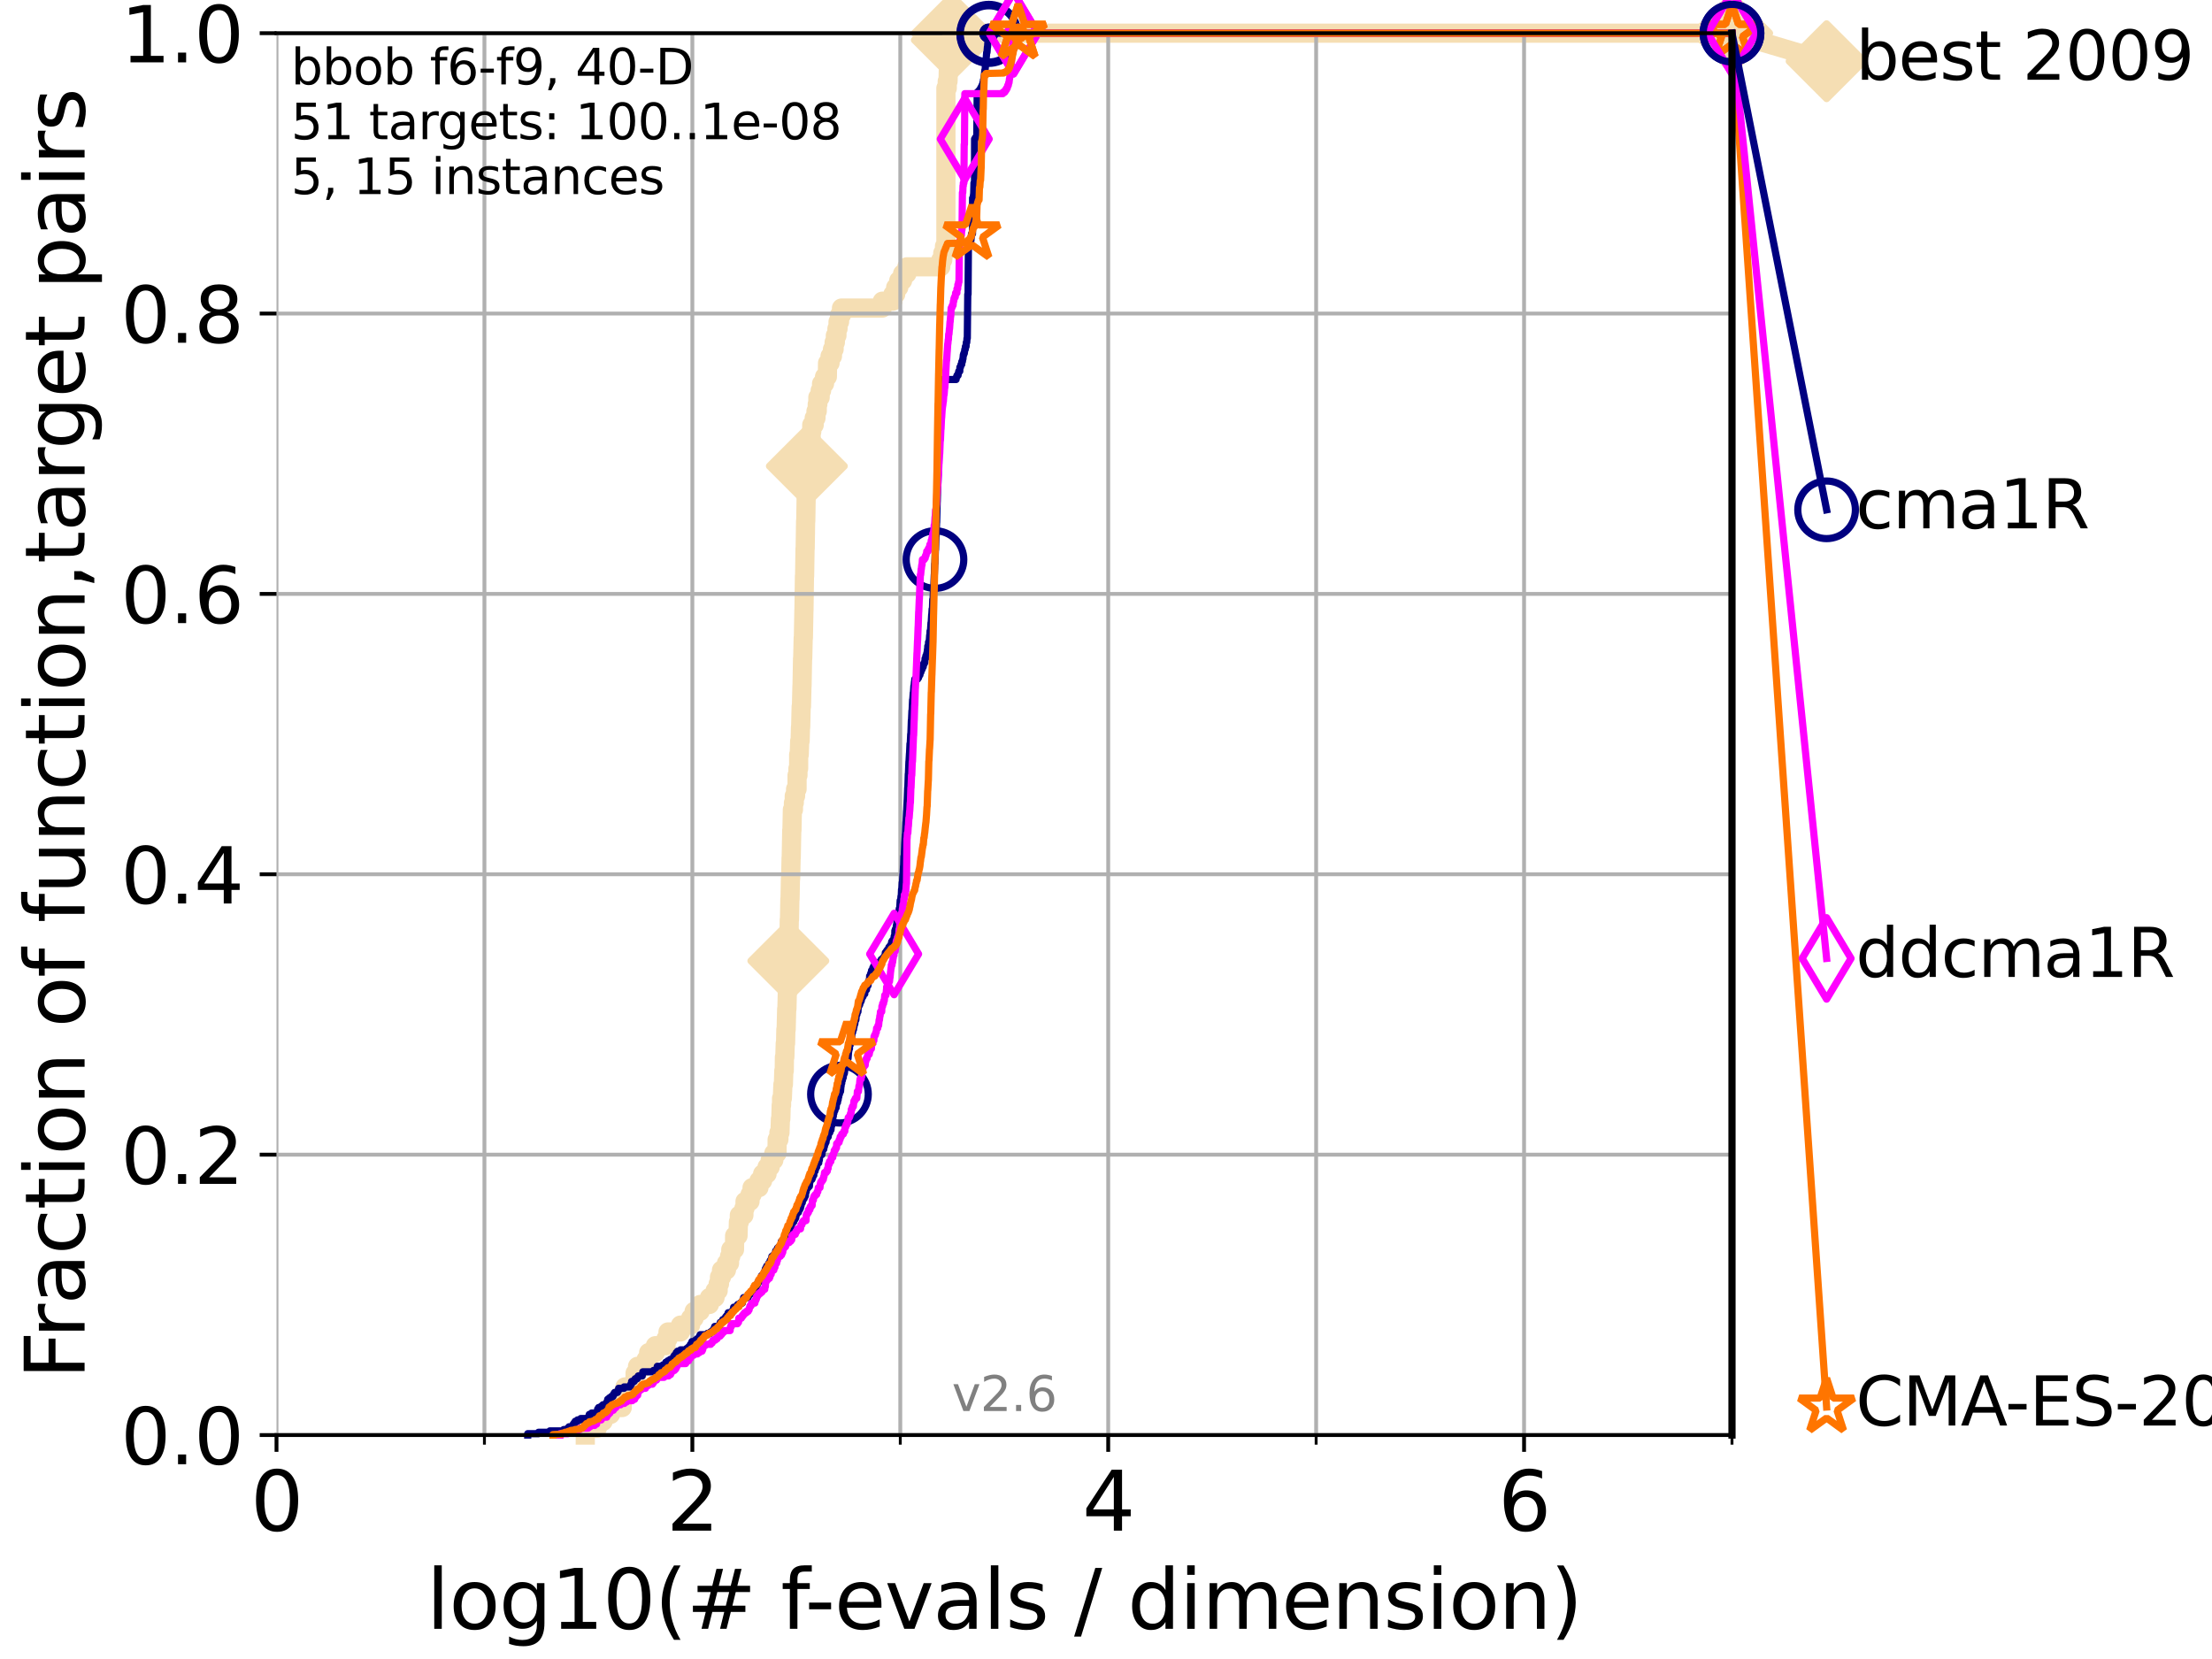 <?xml version="1.0" encoding="utf-8" standalone="no"?>
<!DOCTYPE svg PUBLIC "-//W3C//DTD SVG 1.1//EN"
  "http://www.w3.org/Graphics/SVG/1.1/DTD/svg11.dtd">
<svg xmlns:xlink="http://www.w3.org/1999/xlink" width="460.8pt" height="345.6pt" viewBox="0 0 460.8 345.6" xmlns="http://www.w3.org/2000/svg" version="1.1">
 <defs>
  <style type="text/css">*{stroke-linejoin: round; stroke-linecap: butt}</style>
 </defs>
 <g id="figure_1">
  <g id="patch_1">
   <path d="M 0 345.6 
L 460.8 345.6 
L 460.8 0 
L 0 0 
z
" style="fill: #ffffff"/>
  </g>
  <g id="axes_1">
   <g id="patch_2">
    <path d="M 57.6 298.944 
L 360.806 298.944 
L 360.806 6.912 
L 57.6 6.912 
z
" style="fill: #ffffff"/>
   </g>
   <g id="line2d_1">
    <path d="M 121.924 298.944 
L 121.924 297.512 
L 124.441 297.512 
L 124.441 296.081 
L 125.654 296.081 
L 125.654 294.649 
L 127.181 294.649 
L 127.181 293.218 
L 129.623 293.218 
L 129.633 290.355 
L 130.187 290.355 
L 130.187 288.923 
L 132.163 288.923 
L 132.163 287.492 
L 132.296 287.492 
L 132.296 286.06 
L 132.812 286.06 
L 132.812 284.629 
L 134.605 284.629 
L 134.605 283.197 
L 135.124 283.197 
L 135.124 281.766 
L 136.52 281.766 
L 136.52 280.334 
L 138.737 280.334 
L 138.737 278.903 
L 139.154 278.903 
L 139.154 277.471 
L 141.756 277.471 
L 141.756 276.04 
L 143.86 276.04 
L 143.86 274.608 
L 144.594 274.608 
L 144.594 273.176 
L 145.852 273.176 
L 145.852 271.745 
L 147.781 271.745 
L 147.781 270.313 
L 148.959 270.313 
L 148.959 268.882 
L 149.609 268.882 
L 149.609 267.45 
L 149.883 267.45 
L 149.883 266.019 
L 150.3 266.019 
L 150.3 264.587 
L 151.33 264.587 
L 151.33 263.156 
L 151.973 263.156 
L 151.973 261.724 
L 152.236 261.724 
L 152.236 260.293 
L 153.013 260.293 
L 153.037 257.43 
L 153.747 257.43 
L 153.824 254.567 
L 154.02 254.567 
L 154.02 253.135 
L 154.971 253.135 
L 154.971 251.704 
L 155.204 251.704 
L 155.204 250.272 
L 156.245 250.272 
L 156.245 248.84 
L 156.665 248.84 
L 156.665 247.409 
L 158.104 247.409 
L 158.104 245.977 
L 158.865 245.977 
L 158.865 244.546 
L 159.792 244.546 
L 159.792 243.114 
L 160.443 243.114 
L 160.443 241.683 
L 161.198 241.683 
L 161.198 240.251 
L 161.867 240.251 
L 161.897 237.388 
L 162.261 237.388 
L 162.261 235.957 
L 162.483 235.957 
L 162.579 233.094 
L 162.661 233.094 
L 162.736 230.231 
L 162.815 230.231 
L 162.815 228.799 
L 162.979 228.799 
L 163.09 225.936 
L 163.195 225.936 
L 163.281 223.073 
L 163.373 223.073 
L 163.408 220.21 
L 163.498 220.21 
L 163.582 217.347 
L 163.648 217.347 
L 163.708 214.484 
L 163.77 214.484 
L 163.879 210.189 
L 163.93 210.189 
L 164.031 205.895 
L 164.075 205.895 
L 164.17 200.168 
L 164.222 200.168 
L 164.311 195.874 
L 164.353 195.874 
L 164.422 191.579 
L 164.466 191.579 
L 164.546 187.285 
L 164.581 187.285 
L 164.665 182.99 
L 164.71 182.99 
L 164.8 178.696 
L 164.826 178.696 
L 164.936 172.969 
L 164.977 172.969 
L 165.066 168.675 
L 165.288 168.675 
L 165.288 167.243 
L 165.461 167.243 
L 165.461 165.812 
L 165.737 165.812 
L 165.737 164.38 
L 166.042 164.38 
L 166.042 161.517 
L 166.23 161.517 
L 166.23 160.086 
L 166.371 160.086 
L 166.377 157.223 
L 166.495 157.223 
L 166.591 154.36 
L 166.683 154.36 
L 166.758 151.496 
L 166.797 151.496 
L 166.897 147.202 
L 166.957 147.202 
L 167.062 142.907 
L 167.079 142.907 
L 167.188 137.181 
L 167.221 137.181 
L 167.322 132.887 
L 167.358 132.887 
L 167.467 127.16 
L 167.48 127.16 
L 167.583 120.003 
L 167.617 120.003 
L 167.704 114.277 
L 167.734 114.277 
L 167.824 108.551 
L 167.856 108.551 
L 167.951 102.824 
L 167.987 102.824 
L 168.081 97.098 
L 168.113 97.098 
L 168.147 92.804 
L 168.638 92.804 
L 168.638 91.372 
L 168.979 91.372 
L 168.979 89.941 
L 169.103 89.941 
L 169.103 88.509 
L 169.614 88.509 
L 169.614 87.078 
L 169.986 87.078 
L 169.986 85.646 
L 170.248 85.646 
L 170.248 84.215 
L 170.373 84.215 
L 170.373 82.783 
L 170.858 82.783 
L 170.858 81.352 
L 171.149 81.352 
L 171.149 79.92 
L 171.763 79.92 
L 171.763 78.488 
L 172.355 78.488 
L 172.395 75.625 
L 172.914 75.625 
L 172.914 74.194 
L 173.417 74.194 
L 173.417 72.762 
L 173.76 72.762 
L 173.76 71.331 
L 174.021 71.331 
L 174.021 69.899 
L 174.351 69.899 
L 174.351 68.468 
L 174.58 68.468 
L 174.58 67.036 
L 174.896 67.036 
L 174.896 65.605 
L 175.298 65.605 
L 175.298 64.173 
L 183.803 64.173 
L 183.803 62.742 
L 186.004 62.742 
L 186.004 61.31 
L 186.583 61.31 
L 186.583 59.879 
L 187.229 59.879 
L 187.229 58.447 
L 188.027 58.447 
L 188.027 57.016 
L 188.924 57.016 
L 188.924 55.584 
L 195.987 55.584 
L 195.987 54.152 
L 196.396 54.152 
L 196.396 52.721 
L 196.756 52.721 
L 196.756 51.289 
L 197.05 51.289 
L 197.05 18.364 
L 197.331 18.364 
L 197.331 16.933 
L 197.494 16.933 
L 197.568 14.07 
L 197.851 14.07 
L 197.851 12.638 
L 198.005 12.638 
L 198.114 9.775 
L 198.262 9.775 
L 198.286 6.912 
L 360.806 6.912 
L 360.806 6.912 
" style="fill: none; stroke: #f5deb3; stroke-width: 4; stroke-linecap: square"/>
   </g>
   <g id="line2d_2">
    <defs>
     <path id="mc6d4961e63" d="M -0 7.778 
L 7.778 0 
L 0 -7.778 
L -7.778 -0 
z
" style="stroke: #f5deb3; stroke-width: 1.5; stroke-linejoin: miter"/>
    </defs>
    <g>
     <use xlink:href="#mc6d4961e63" x="164.222" y="200.168" style="fill: #f5deb3; stroke: #f5deb3; stroke-width: 1.5; stroke-linejoin: miter"/>
     <use xlink:href="#mc6d4961e63" x="168.081" y="97.098" style="fill: #f5deb3; stroke: #f5deb3; stroke-width: 1.5; stroke-linejoin: miter"/>
     <use xlink:href="#mc6d4961e63" x="198.286" y="8.344" style="fill: #f5deb3; stroke: #f5deb3; stroke-width: 1.5; stroke-linejoin: miter"/>
     <use xlink:href="#mc6d4961e63" x="198.286" y="6.912" style="fill: #f5deb3; stroke: #f5deb3; stroke-width: 1.5; stroke-linejoin: miter"/>
     <use xlink:href="#mc6d4961e63" x="360.806" y="6.912" style="fill: #f5deb3; stroke: #f5deb3; stroke-width: 1.5; stroke-linejoin: miter"/>
    </g>
   </g>
   <g id="line2d_3">
    <path style="fill: none; stroke: #f5deb3; stroke-width: 4; stroke-linecap: square"/>
    <g/>
   </g>
   <g id="line2d_4">
    <path d="M 360.806 6.912 
L 380.515 12.753 
" style="fill: none; stroke: #f5deb3; stroke-width: 4; stroke-linecap: square"/>
    <g>
     <use xlink:href="#mc6d4961e63" x="360.806" y="6.912" style="fill: #f5deb3; stroke: #f5deb3; stroke-width: 1.5; stroke-linejoin: miter"/>
     <use xlink:href="#mc6d4961e63" x="380.515" y="12.753" style="fill: #f5deb3; stroke: #f5deb3; stroke-width: 1.5; stroke-linejoin: miter"/>
    </g>
   </g>
   <g id="matplotlib.axis_1">
    <g id="xtick_1">
     <g id="line2d_5">
      <path d="M 57.6 298.944 
L 57.6 6.912 
" clip-path="url(#p40cd5aae30)" style="fill: none; stroke: #b0b0b0; stroke-width: 0.8; stroke-linecap: square"/>
     </g>
     <g id="line2d_6">
      <defs>
       <path id="m12826c73fa" d="M 0 0 
L 0 3.5 
" style="stroke: #000000; stroke-width: 0.8"/>
      </defs>
      <g>
       <use xlink:href="#m12826c73fa" x="57.6" y="298.944" style="stroke: #000000; stroke-width: 0.8"/>
      </g>
     </g>
     <g id="text_1">
      <!-- 0 -->
      <g transform="translate(52.192 318.861)scale(0.17 -0.17)">
       <defs>
        <path id="DejaVuSans-30" d="M 2034 4250 
Q 1547 4250 1301 3770 
Q 1056 3291 1056 2328 
Q 1056 1369 1301 889 
Q 1547 409 2034 409 
Q 2525 409 2770 889 
Q 3016 1369 3016 2328 
Q 3016 3291 2770 3770 
Q 2525 4250 2034 4250 
z
M 2034 4750 
Q 2819 4750 3233 4129 
Q 3647 3509 3647 2328 
Q 3647 1150 3233 529 
Q 2819 -91 2034 -91 
Q 1250 -91 836 529 
Q 422 1150 422 2328 
Q 422 3509 836 4129 
Q 1250 4750 2034 4750 
z
" transform="scale(0.016)"/>
       </defs>
       <use xlink:href="#DejaVuSans-30"/>
      </g>
     </g>
    </g>
    <g id="xtick_2">
     <g id="line2d_7">
      <path d="M 144.23 298.944 
L 144.23 6.912 
" clip-path="url(#p40cd5aae30)" style="fill: none; stroke: #b0b0b0; stroke-width: 0.8; stroke-linecap: square"/>
     </g>
     <g id="line2d_8">
      <g>
       <use xlink:href="#m12826c73fa" x="144.23" y="298.944" style="stroke: #000000; stroke-width: 0.8"/>
      </g>
     </g>
     <g id="text_2">
      <!-- 2 -->
      <g transform="translate(138.822 318.861)scale(0.17 -0.17)">
       <defs>
        <path id="DejaVuSans-32" d="M 1228 531 
L 3431 531 
L 3431 0 
L 469 0 
L 469 531 
Q 828 903 1448 1529 
Q 2069 2156 2228 2338 
Q 2531 2678 2651 2914 
Q 2772 3150 2772 3378 
Q 2772 3750 2511 3984 
Q 2250 4219 1831 4219 
Q 1534 4219 1204 4116 
Q 875 4013 500 3803 
L 500 4441 
Q 881 4594 1212 4672 
Q 1544 4750 1819 4750 
Q 2544 4750 2975 4387 
Q 3406 4025 3406 3419 
Q 3406 3131 3298 2873 
Q 3191 2616 2906 2266 
Q 2828 2175 2409 1742 
Q 1991 1309 1228 531 
z
" transform="scale(0.016)"/>
       </defs>
       <use xlink:href="#DejaVuSans-32"/>
      </g>
     </g>
    </g>
    <g id="xtick_3">
     <g id="line2d_9">
      <path d="M 230.861 298.944 
L 230.861 6.912 
" clip-path="url(#p40cd5aae30)" style="fill: none; stroke: #b0b0b0; stroke-width: 0.8; stroke-linecap: square"/>
     </g>
     <g id="line2d_10">
      <g>
       <use xlink:href="#m12826c73fa" x="230.861" y="298.944" style="stroke: #000000; stroke-width: 0.8"/>
      </g>
     </g>
     <g id="text_3">
      <!-- 4 -->
      <g transform="translate(225.453 318.861)scale(0.17 -0.17)">
       <defs>
        <path id="DejaVuSans-34" d="M 2419 4116 
L 825 1625 
L 2419 1625 
L 2419 4116 
z
M 2253 4666 
L 3047 4666 
L 3047 1625 
L 3713 1625 
L 3713 1100 
L 3047 1100 
L 3047 0 
L 2419 0 
L 2419 1100 
L 313 1100 
L 313 1709 
L 2253 4666 
z
" transform="scale(0.016)"/>
       </defs>
       <use xlink:href="#DejaVuSans-34"/>
      </g>
     </g>
    </g>
    <g id="xtick_4">
     <g id="line2d_11">
      <path d="M 317.491 298.944 
L 317.491 6.912 
" clip-path="url(#p40cd5aae30)" style="fill: none; stroke: #b0b0b0; stroke-width: 0.8; stroke-linecap: square"/>
     </g>
     <g id="line2d_12">
      <g>
       <use xlink:href="#m12826c73fa" x="317.491" y="298.944" style="stroke: #000000; stroke-width: 0.8"/>
      </g>
     </g>
     <g id="text_4">
      <!-- 6 -->
      <g transform="translate(312.083 318.861)scale(0.17 -0.17)">
       <defs>
        <path id="DejaVuSans-36" d="M 2113 2584 
Q 1688 2584 1439 2293 
Q 1191 2003 1191 1497 
Q 1191 994 1439 701 
Q 1688 409 2113 409 
Q 2538 409 2786 701 
Q 3034 994 3034 1497 
Q 3034 2003 2786 2293 
Q 2538 2584 2113 2584 
z
M 3366 4563 
L 3366 3988 
Q 3128 4100 2886 4159 
Q 2644 4219 2406 4219 
Q 1781 4219 1451 3797 
Q 1122 3375 1075 2522 
Q 1259 2794 1537 2939 
Q 1816 3084 2150 3084 
Q 2853 3084 3261 2657 
Q 3669 2231 3669 1497 
Q 3669 778 3244 343 
Q 2819 -91 2113 -91 
Q 1303 -91 875 529 
Q 447 1150 447 2328 
Q 447 3434 972 4092 
Q 1497 4750 2381 4750 
Q 2619 4750 2861 4703 
Q 3103 4656 3366 4563 
z
" transform="scale(0.016)"/>
       </defs>
       <use xlink:href="#DejaVuSans-36"/>
      </g>
     </g>
    </g>
    <g id="xtick_5">
     <g id="line2d_13">
      <path d="M 100.915 298.944 
L 100.915 6.912 
" clip-path="url(#p40cd5aae30)" style="fill: none; stroke: #b0b0b0; stroke-width: 0.8; stroke-linecap: square"/>
     </g>
     <g id="line2d_14">
      <defs>
       <path id="m0b74cb666f" d="M 0 0 
L 0 2 
" style="stroke: #000000; stroke-width: 0.6"/>
      </defs>
      <g>
       <use xlink:href="#m0b74cb666f" x="100.915" y="298.944" style="stroke: #000000; stroke-width: 0.6"/>
      </g>
     </g>
    </g>
    <g id="xtick_6">
     <g id="line2d_15">
      <path d="M 187.546 298.944 
L 187.546 6.912 
" clip-path="url(#p40cd5aae30)" style="fill: none; stroke: #b0b0b0; stroke-width: 0.8; stroke-linecap: square"/>
     </g>
     <g id="line2d_16">
      <g>
       <use xlink:href="#m0b74cb666f" x="187.546" y="298.944" style="stroke: #000000; stroke-width: 0.6"/>
      </g>
     </g>
    </g>
    <g id="xtick_7">
     <g id="line2d_17">
      <path d="M 274.176 298.944 
L 274.176 6.912 
" clip-path="url(#p40cd5aae30)" style="fill: none; stroke: #b0b0b0; stroke-width: 0.8; stroke-linecap: square"/>
     </g>
     <g id="line2d_18">
      <g>
       <use xlink:href="#m0b74cb666f" x="274.176" y="298.944" style="stroke: #000000; stroke-width: 0.6"/>
      </g>
     </g>
    </g>
    <g id="xtick_8">
     <g id="line2d_19">
      <path d="M 360.806 298.944 
L 360.806 6.912 
" clip-path="url(#p40cd5aae30)" style="fill: none; stroke: #b0b0b0; stroke-width: 0.8; stroke-linecap: square"/>
     </g>
     <g id="line2d_20">
      <g>
       <use xlink:href="#m0b74cb666f" x="360.806" y="298.944" style="stroke: #000000; stroke-width: 0.6"/>
      </g>
     </g>
    </g>
    <g id="text_5">
     <!-- log10(# f-evals / dimension) -->
     <g transform="translate(88.823 339.314)scale(0.17 -0.17)">
      <defs>
       <path id="DejaVuSans-6c" d="M 603 4863 
L 1178 4863 
L 1178 0 
L 603 0 
L 603 4863 
z
" transform="scale(0.016)"/>
       <path id="DejaVuSans-6f" d="M 1959 3097 
Q 1497 3097 1228 2736 
Q 959 2375 959 1747 
Q 959 1119 1226 758 
Q 1494 397 1959 397 
Q 2419 397 2687 759 
Q 2956 1122 2956 1747 
Q 2956 2369 2687 2733 
Q 2419 3097 1959 3097 
z
M 1959 3584 
Q 2709 3584 3137 3096 
Q 3566 2609 3566 1747 
Q 3566 888 3137 398 
Q 2709 -91 1959 -91 
Q 1206 -91 779 398 
Q 353 888 353 1747 
Q 353 2609 779 3096 
Q 1206 3584 1959 3584 
z
" transform="scale(0.016)"/>
       <path id="DejaVuSans-67" d="M 2906 1791 
Q 2906 2416 2648 2759 
Q 2391 3103 1925 3103 
Q 1463 3103 1205 2759 
Q 947 2416 947 1791 
Q 947 1169 1205 825 
Q 1463 481 1925 481 
Q 2391 481 2648 825 
Q 2906 1169 2906 1791 
z
M 3481 434 
Q 3481 -459 3084 -895 
Q 2688 -1331 1869 -1331 
Q 1566 -1331 1297 -1286 
Q 1028 -1241 775 -1147 
L 775 -588 
Q 1028 -725 1275 -790 
Q 1522 -856 1778 -856 
Q 2344 -856 2625 -561 
Q 2906 -266 2906 331 
L 2906 616 
Q 2728 306 2450 153 
Q 2172 0 1784 0 
Q 1141 0 747 490 
Q 353 981 353 1791 
Q 353 2603 747 3093 
Q 1141 3584 1784 3584 
Q 2172 3584 2450 3431 
Q 2728 3278 2906 2969 
L 2906 3500 
L 3481 3500 
L 3481 434 
z
" transform="scale(0.016)"/>
       <path id="DejaVuSans-31" d="M 794 531 
L 1825 531 
L 1825 4091 
L 703 3866 
L 703 4441 
L 1819 4666 
L 2450 4666 
L 2450 531 
L 3481 531 
L 3481 0 
L 794 0 
L 794 531 
z
" transform="scale(0.016)"/>
       <path id="DejaVuSans-28" d="M 1984 4856 
Q 1566 4138 1362 3434 
Q 1159 2731 1159 2009 
Q 1159 1288 1364 580 
Q 1569 -128 1984 -844 
L 1484 -844 
Q 1016 -109 783 600 
Q 550 1309 550 2009 
Q 550 2706 781 3412 
Q 1013 4119 1484 4856 
L 1984 4856 
z
" transform="scale(0.016)"/>
       <path id="DejaVuSans-23" d="M 3272 2816 
L 2363 2816 
L 2100 1772 
L 3016 1772 
L 3272 2816 
z
M 2803 4594 
L 2478 3297 
L 3391 3297 
L 3719 4594 
L 4219 4594 
L 3897 3297 
L 4872 3297 
L 4872 2816 
L 3775 2816 
L 3519 1772 
L 4513 1772 
L 4513 1294 
L 3397 1294 
L 3072 0 
L 2572 0 
L 2894 1294 
L 1978 1294 
L 1656 0 
L 1153 0 
L 1478 1294 
L 494 1294 
L 494 1772 
L 1594 1772 
L 1856 2816 
L 850 2816 
L 850 3297 
L 1978 3297 
L 2297 4594 
L 2803 4594 
z
" transform="scale(0.016)"/>
       <path id="DejaVuSans-20" transform="scale(0.016)"/>
       <path id="DejaVuSans-66" d="M 2375 4863 
L 2375 4384 
L 1825 4384 
Q 1516 4384 1395 4259 
Q 1275 4134 1275 3809 
L 1275 3500 
L 2222 3500 
L 2222 3053 
L 1275 3053 
L 1275 0 
L 697 0 
L 697 3053 
L 147 3053 
L 147 3500 
L 697 3500 
L 697 3744 
Q 697 4328 969 4595 
Q 1241 4863 1831 4863 
L 2375 4863 
z
" transform="scale(0.016)"/>
       <path id="DejaVuSans-2d" d="M 313 2009 
L 1997 2009 
L 1997 1497 
L 313 1497 
L 313 2009 
z
" transform="scale(0.016)"/>
       <path id="DejaVuSans-65" d="M 3597 1894 
L 3597 1613 
L 953 1613 
Q 991 1019 1311 708 
Q 1631 397 2203 397 
Q 2534 397 2845 478 
Q 3156 559 3463 722 
L 3463 178 
Q 3153 47 2828 -22 
Q 2503 -91 2169 -91 
Q 1331 -91 842 396 
Q 353 884 353 1716 
Q 353 2575 817 3079 
Q 1281 3584 2069 3584 
Q 2775 3584 3186 3129 
Q 3597 2675 3597 1894 
z
M 3022 2063 
Q 3016 2534 2758 2815 
Q 2500 3097 2075 3097 
Q 1594 3097 1305 2825 
Q 1016 2553 972 2059 
L 3022 2063 
z
" transform="scale(0.016)"/>
       <path id="DejaVuSans-76" d="M 191 3500 
L 800 3500 
L 1894 563 
L 2988 3500 
L 3597 3500 
L 2284 0 
L 1503 0 
L 191 3500 
z
" transform="scale(0.016)"/>
       <path id="DejaVuSans-61" d="M 2194 1759 
Q 1497 1759 1228 1600 
Q 959 1441 959 1056 
Q 959 750 1161 570 
Q 1363 391 1709 391 
Q 2188 391 2477 730 
Q 2766 1069 2766 1631 
L 2766 1759 
L 2194 1759 
z
M 3341 1997 
L 3341 0 
L 2766 0 
L 2766 531 
Q 2569 213 2275 61 
Q 1981 -91 1556 -91 
Q 1019 -91 701 211 
Q 384 513 384 1019 
Q 384 1609 779 1909 
Q 1175 2209 1959 2209 
L 2766 2209 
L 2766 2266 
Q 2766 2663 2505 2880 
Q 2244 3097 1772 3097 
Q 1472 3097 1187 3025 
Q 903 2953 641 2809 
L 641 3341 
Q 956 3463 1253 3523 
Q 1550 3584 1831 3584 
Q 2591 3584 2966 3190 
Q 3341 2797 3341 1997 
z
" transform="scale(0.016)"/>
       <path id="DejaVuSans-73" d="M 2834 3397 
L 2834 2853 
Q 2591 2978 2328 3040 
Q 2066 3103 1784 3103 
Q 1356 3103 1142 2972 
Q 928 2841 928 2578 
Q 928 2378 1081 2264 
Q 1234 2150 1697 2047 
L 1894 2003 
Q 2506 1872 2764 1633 
Q 3022 1394 3022 966 
Q 3022 478 2636 193 
Q 2250 -91 1575 -91 
Q 1294 -91 989 -36 
Q 684 19 347 128 
L 347 722 
Q 666 556 975 473 
Q 1284 391 1588 391 
Q 1994 391 2212 530 
Q 2431 669 2431 922 
Q 2431 1156 2273 1281 
Q 2116 1406 1581 1522 
L 1381 1569 
Q 847 1681 609 1914 
Q 372 2147 372 2553 
Q 372 3047 722 3315 
Q 1072 3584 1716 3584 
Q 2034 3584 2315 3537 
Q 2597 3491 2834 3397 
z
" transform="scale(0.016)"/>
       <path id="DejaVuSans-2f" d="M 1625 4666 
L 2156 4666 
L 531 -594 
L 0 -594 
L 1625 4666 
z
" transform="scale(0.016)"/>
       <path id="DejaVuSans-64" d="M 2906 2969 
L 2906 4863 
L 3481 4863 
L 3481 0 
L 2906 0 
L 2906 525 
Q 2725 213 2448 61 
Q 2172 -91 1784 -91 
Q 1150 -91 751 415 
Q 353 922 353 1747 
Q 353 2572 751 3078 
Q 1150 3584 1784 3584 
Q 2172 3584 2448 3432 
Q 2725 3281 2906 2969 
z
M 947 1747 
Q 947 1113 1208 752 
Q 1469 391 1925 391 
Q 2381 391 2643 752 
Q 2906 1113 2906 1747 
Q 2906 2381 2643 2742 
Q 2381 3103 1925 3103 
Q 1469 3103 1208 2742 
Q 947 2381 947 1747 
z
" transform="scale(0.016)"/>
       <path id="DejaVuSans-69" d="M 603 3500 
L 1178 3500 
L 1178 0 
L 603 0 
L 603 3500 
z
M 603 4863 
L 1178 4863 
L 1178 4134 
L 603 4134 
L 603 4863 
z
" transform="scale(0.016)"/>
       <path id="DejaVuSans-6d" d="M 3328 2828 
Q 3544 3216 3844 3400 
Q 4144 3584 4550 3584 
Q 5097 3584 5394 3201 
Q 5691 2819 5691 2113 
L 5691 0 
L 5113 0 
L 5113 2094 
Q 5113 2597 4934 2840 
Q 4756 3084 4391 3084 
Q 3944 3084 3684 2787 
Q 3425 2491 3425 1978 
L 3425 0 
L 2847 0 
L 2847 2094 
Q 2847 2600 2669 2842 
Q 2491 3084 2119 3084 
Q 1678 3084 1418 2786 
Q 1159 2488 1159 1978 
L 1159 0 
L 581 0 
L 581 3500 
L 1159 3500 
L 1159 2956 
Q 1356 3278 1631 3431 
Q 1906 3584 2284 3584 
Q 2666 3584 2933 3390 
Q 3200 3197 3328 2828 
z
" transform="scale(0.016)"/>
       <path id="DejaVuSans-6e" d="M 3513 2113 
L 3513 0 
L 2938 0 
L 2938 2094 
Q 2938 2591 2744 2837 
Q 2550 3084 2163 3084 
Q 1697 3084 1428 2787 
Q 1159 2491 1159 1978 
L 1159 0 
L 581 0 
L 581 3500 
L 1159 3500 
L 1159 2956 
Q 1366 3272 1645 3428 
Q 1925 3584 2291 3584 
Q 2894 3584 3203 3211 
Q 3513 2838 3513 2113 
z
" transform="scale(0.016)"/>
       <path id="DejaVuSans-29" d="M 513 4856 
L 1013 4856 
Q 1481 4119 1714 3412 
Q 1947 2706 1947 2009 
Q 1947 1309 1714 600 
Q 1481 -109 1013 -844 
L 513 -844 
Q 928 -128 1133 580 
Q 1338 1288 1338 2009 
Q 1338 2731 1133 3434 
Q 928 4138 513 4856 
z
" transform="scale(0.016)"/>
      </defs>
      <use xlink:href="#DejaVuSans-6c"/>
      <use xlink:href="#DejaVuSans-6f" x="27.783"/>
      <use xlink:href="#DejaVuSans-67" x="88.965"/>
      <use xlink:href="#DejaVuSans-31" x="152.441"/>
      <use xlink:href="#DejaVuSans-30" x="216.064"/>
      <use xlink:href="#DejaVuSans-28" x="279.688"/>
      <use xlink:href="#DejaVuSans-23" x="318.701"/>
      <use xlink:href="#DejaVuSans-20" x="402.49"/>
      <use xlink:href="#DejaVuSans-66" x="434.277"/>
      <use xlink:href="#DejaVuSans-2d" x="463.982"/>
      <use xlink:href="#DejaVuSans-65" x="500.066"/>
      <use xlink:href="#DejaVuSans-76" x="561.59"/>
      <use xlink:href="#DejaVuSans-61" x="620.77"/>
      <use xlink:href="#DejaVuSans-6c" x="682.049"/>
      <use xlink:href="#DejaVuSans-73" x="709.832"/>
      <use xlink:href="#DejaVuSans-20" x="761.932"/>
      <use xlink:href="#DejaVuSans-2f" x="793.719"/>
      <use xlink:href="#DejaVuSans-20" x="827.41"/>
      <use xlink:href="#DejaVuSans-64" x="859.197"/>
      <use xlink:href="#DejaVuSans-69" x="922.674"/>
      <use xlink:href="#DejaVuSans-6d" x="950.457"/>
      <use xlink:href="#DejaVuSans-65" x="1047.869"/>
      <use xlink:href="#DejaVuSans-6e" x="1109.393"/>
      <use xlink:href="#DejaVuSans-73" x="1172.771"/>
      <use xlink:href="#DejaVuSans-69" x="1224.871"/>
      <use xlink:href="#DejaVuSans-6f" x="1252.654"/>
      <use xlink:href="#DejaVuSans-6e" x="1313.836"/>
      <use xlink:href="#DejaVuSans-29" x="1377.215"/>
     </g>
    </g>
   </g>
   <g id="matplotlib.axis_2">
    <g id="ytick_1">
     <g id="line2d_21">
      <path d="M 57.6 298.944 
L 360.806 298.944 
" clip-path="url(#p40cd5aae30)" style="fill: none; stroke: #b0b0b0; stroke-width: 0.8; stroke-linecap: square"/>
     </g>
     <g id="line2d_22">
      <defs>
       <path id="mc808f639d0" d="M 0 0 
L -3.5 0 
" style="stroke: #000000; stroke-width: 0.8"/>
      </defs>
      <g>
       <use xlink:href="#mc808f639d0" x="57.6" y="298.944" style="stroke: #000000; stroke-width: 0.8"/>
      </g>
     </g>
     <g id="text_6">
      <!-- 0.0 -->
      <g transform="translate(25.155 305.023)scale(0.16 -0.16)">
       <defs>
        <path id="DejaVuSans-2e" d="M 684 794 
L 1344 794 
L 1344 0 
L 684 0 
L 684 794 
z
" transform="scale(0.016)"/>
       </defs>
       <use xlink:href="#DejaVuSans-30"/>
       <use xlink:href="#DejaVuSans-2e" x="63.623"/>
       <use xlink:href="#DejaVuSans-30" x="95.41"/>
      </g>
     </g>
    </g>
    <g id="ytick_2">
     <g id="line2d_23">
      <path d="M 57.6 240.538 
L 360.806 240.538 
" clip-path="url(#p40cd5aae30)" style="fill: none; stroke: #b0b0b0; stroke-width: 0.8; stroke-linecap: square"/>
     </g>
     <g id="line2d_24">
      <g>
       <use xlink:href="#mc808f639d0" x="57.6" y="240.538" style="stroke: #000000; stroke-width: 0.8"/>
      </g>
     </g>
     <g id="text_7">
      <!-- 0.2 -->
      <g transform="translate(25.155 246.616)scale(0.16 -0.16)">
       <use xlink:href="#DejaVuSans-30"/>
       <use xlink:href="#DejaVuSans-2e" x="63.623"/>
       <use xlink:href="#DejaVuSans-32" x="95.41"/>
      </g>
     </g>
    </g>
    <g id="ytick_3">
     <g id="line2d_25">
      <path d="M 57.6 182.131 
L 360.806 182.131 
" clip-path="url(#p40cd5aae30)" style="fill: none; stroke: #b0b0b0; stroke-width: 0.8; stroke-linecap: square"/>
     </g>
     <g id="line2d_26">
      <g>
       <use xlink:href="#mc808f639d0" x="57.6" y="182.131" style="stroke: #000000; stroke-width: 0.8"/>
      </g>
     </g>
     <g id="text_8">
      <!-- 0.4 -->
      <g transform="translate(25.155 188.21)scale(0.16 -0.16)">
       <use xlink:href="#DejaVuSans-30"/>
       <use xlink:href="#DejaVuSans-2e" x="63.623"/>
       <use xlink:href="#DejaVuSans-34" x="95.41"/>
      </g>
     </g>
    </g>
    <g id="ytick_4">
     <g id="line2d_27">
      <path d="M 57.6 123.725 
L 360.806 123.725 
" clip-path="url(#p40cd5aae30)" style="fill: none; stroke: #b0b0b0; stroke-width: 0.8; stroke-linecap: square"/>
     </g>
     <g id="line2d_28">
      <g>
       <use xlink:href="#mc808f639d0" x="57.6" y="123.725" style="stroke: #000000; stroke-width: 0.8"/>
      </g>
     </g>
     <g id="text_9">
      <!-- 0.6 -->
      <g transform="translate(25.155 129.804)scale(0.16 -0.16)">
       <use xlink:href="#DejaVuSans-30"/>
       <use xlink:href="#DejaVuSans-2e" x="63.623"/>
       <use xlink:href="#DejaVuSans-36" x="95.41"/>
      </g>
     </g>
    </g>
    <g id="ytick_5">
     <g id="line2d_29">
      <path d="M 57.6 65.318 
L 360.806 65.318 
" clip-path="url(#p40cd5aae30)" style="fill: none; stroke: #b0b0b0; stroke-width: 0.8; stroke-linecap: square"/>
     </g>
     <g id="line2d_30">
      <g>
       <use xlink:href="#mc808f639d0" x="57.6" y="65.318" style="stroke: #000000; stroke-width: 0.8"/>
      </g>
     </g>
     <g id="text_10">
      <!-- 0.8 -->
      <g transform="translate(25.155 71.397)scale(0.16 -0.16)">
       <defs>
        <path id="DejaVuSans-38" d="M 2034 2216 
Q 1584 2216 1326 1975 
Q 1069 1734 1069 1313 
Q 1069 891 1326 650 
Q 1584 409 2034 409 
Q 2484 409 2743 651 
Q 3003 894 3003 1313 
Q 3003 1734 2745 1975 
Q 2488 2216 2034 2216 
z
M 1403 2484 
Q 997 2584 770 2862 
Q 544 3141 544 3541 
Q 544 4100 942 4425 
Q 1341 4750 2034 4750 
Q 2731 4750 3128 4425 
Q 3525 4100 3525 3541 
Q 3525 3141 3298 2862 
Q 3072 2584 2669 2484 
Q 3125 2378 3379 2068 
Q 3634 1759 3634 1313 
Q 3634 634 3220 271 
Q 2806 -91 2034 -91 
Q 1263 -91 848 271 
Q 434 634 434 1313 
Q 434 1759 690 2068 
Q 947 2378 1403 2484 
z
M 1172 3481 
Q 1172 3119 1398 2916 
Q 1625 2713 2034 2713 
Q 2441 2713 2670 2916 
Q 2900 3119 2900 3481 
Q 2900 3844 2670 4047 
Q 2441 4250 2034 4250 
Q 1625 4250 1398 4047 
Q 1172 3844 1172 3481 
z
" transform="scale(0.016)"/>
       </defs>
       <use xlink:href="#DejaVuSans-30"/>
       <use xlink:href="#DejaVuSans-2e" x="63.623"/>
       <use xlink:href="#DejaVuSans-38" x="95.41"/>
      </g>
     </g>
    </g>
    <g id="ytick_6">
     <g id="line2d_31">
      <path d="M 57.6 6.912 
L 360.806 6.912 
" clip-path="url(#p40cd5aae30)" style="fill: none; stroke: #b0b0b0; stroke-width: 0.8; stroke-linecap: square"/>
     </g>
     <g id="line2d_32">
      <g>
       <use xlink:href="#mc808f639d0" x="57.6" y="6.912" style="stroke: #000000; stroke-width: 0.8"/>
      </g>
     </g>
     <g id="text_11">
      <!-- 1.0 -->
      <g transform="translate(25.155 12.991)scale(0.16 -0.16)">
       <use xlink:href="#DejaVuSans-31"/>
       <use xlink:href="#DejaVuSans-2e" x="63.623"/>
       <use xlink:href="#DejaVuSans-30" x="95.41"/>
      </g>
     </g>
    </g>
    <g id="text_12">
     <!-- Fraction of function,target pairs -->
     <g transform="translate(17.62 287.313)rotate(-90)scale(0.17 -0.17)">
      <defs>
       <path id="DejaVuSans-46" d="M 628 4666 
L 3309 4666 
L 3309 4134 
L 1259 4134 
L 1259 2759 
L 3109 2759 
L 3109 2228 
L 1259 2228 
L 1259 0 
L 628 0 
L 628 4666 
z
" transform="scale(0.016)"/>
       <path id="DejaVuSans-72" d="M 2631 2963 
Q 2534 3019 2420 3045 
Q 2306 3072 2169 3072 
Q 1681 3072 1420 2755 
Q 1159 2438 1159 1844 
L 1159 0 
L 581 0 
L 581 3500 
L 1159 3500 
L 1159 2956 
Q 1341 3275 1631 3429 
Q 1922 3584 2338 3584 
Q 2397 3584 2469 3576 
Q 2541 3569 2628 3553 
L 2631 2963 
z
" transform="scale(0.016)"/>
       <path id="DejaVuSans-63" d="M 3122 3366 
L 3122 2828 
Q 2878 2963 2633 3030 
Q 2388 3097 2138 3097 
Q 1578 3097 1268 2742 
Q 959 2388 959 1747 
Q 959 1106 1268 751 
Q 1578 397 2138 397 
Q 2388 397 2633 464 
Q 2878 531 3122 666 
L 3122 134 
Q 2881 22 2623 -34 
Q 2366 -91 2075 -91 
Q 1284 -91 818 406 
Q 353 903 353 1747 
Q 353 2603 823 3093 
Q 1294 3584 2113 3584 
Q 2378 3584 2631 3529 
Q 2884 3475 3122 3366 
z
" transform="scale(0.016)"/>
       <path id="DejaVuSans-74" d="M 1172 4494 
L 1172 3500 
L 2356 3500 
L 2356 3053 
L 1172 3053 
L 1172 1153 
Q 1172 725 1289 603 
Q 1406 481 1766 481 
L 2356 481 
L 2356 0 
L 1766 0 
Q 1100 0 847 248 
Q 594 497 594 1153 
L 594 3053 
L 172 3053 
L 172 3500 
L 594 3500 
L 594 4494 
L 1172 4494 
z
" transform="scale(0.016)"/>
       <path id="DejaVuSans-75" d="M 544 1381 
L 544 3500 
L 1119 3500 
L 1119 1403 
Q 1119 906 1312 657 
Q 1506 409 1894 409 
Q 2359 409 2629 706 
Q 2900 1003 2900 1516 
L 2900 3500 
L 3475 3500 
L 3475 0 
L 2900 0 
L 2900 538 
Q 2691 219 2414 64 
Q 2138 -91 1772 -91 
Q 1169 -91 856 284 
Q 544 659 544 1381 
z
M 1991 3584 
L 1991 3584 
z
" transform="scale(0.016)"/>
       <path id="DejaVuSans-2c" d="M 750 794 
L 1409 794 
L 1409 256 
L 897 -744 
L 494 -744 
L 750 256 
L 750 794 
z
" transform="scale(0.016)"/>
       <path id="DejaVuSans-70" d="M 1159 525 
L 1159 -1331 
L 581 -1331 
L 581 3500 
L 1159 3500 
L 1159 2969 
Q 1341 3281 1617 3432 
Q 1894 3584 2278 3584 
Q 2916 3584 3314 3078 
Q 3713 2572 3713 1747 
Q 3713 922 3314 415 
Q 2916 -91 2278 -91 
Q 1894 -91 1617 61 
Q 1341 213 1159 525 
z
M 3116 1747 
Q 3116 2381 2855 2742 
Q 2594 3103 2138 3103 
Q 1681 3103 1420 2742 
Q 1159 2381 1159 1747 
Q 1159 1113 1420 752 
Q 1681 391 2138 391 
Q 2594 391 2855 752 
Q 3116 1113 3116 1747 
z
" transform="scale(0.016)"/>
      </defs>
      <use xlink:href="#DejaVuSans-46"/>
      <use xlink:href="#DejaVuSans-72" x="50.27"/>
      <use xlink:href="#DejaVuSans-61" x="91.383"/>
      <use xlink:href="#DejaVuSans-63" x="152.662"/>
      <use xlink:href="#DejaVuSans-74" x="207.643"/>
      <use xlink:href="#DejaVuSans-69" x="246.852"/>
      <use xlink:href="#DejaVuSans-6f" x="274.635"/>
      <use xlink:href="#DejaVuSans-6e" x="335.816"/>
      <use xlink:href="#DejaVuSans-20" x="399.195"/>
      <use xlink:href="#DejaVuSans-6f" x="430.982"/>
      <use xlink:href="#DejaVuSans-66" x="492.164"/>
      <use xlink:href="#DejaVuSans-20" x="527.369"/>
      <use xlink:href="#DejaVuSans-66" x="559.156"/>
      <use xlink:href="#DejaVuSans-75" x="594.361"/>
      <use xlink:href="#DejaVuSans-6e" x="657.74"/>
      <use xlink:href="#DejaVuSans-63" x="721.119"/>
      <use xlink:href="#DejaVuSans-74" x="776.1"/>
      <use xlink:href="#DejaVuSans-69" x="815.309"/>
      <use xlink:href="#DejaVuSans-6f" x="843.092"/>
      <use xlink:href="#DejaVuSans-6e" x="904.273"/>
      <use xlink:href="#DejaVuSans-2c" x="967.652"/>
      <use xlink:href="#DejaVuSans-74" x="999.439"/>
      <use xlink:href="#DejaVuSans-61" x="1038.648"/>
      <use xlink:href="#DejaVuSans-72" x="1099.928"/>
      <use xlink:href="#DejaVuSans-67" x="1139.291"/>
      <use xlink:href="#DejaVuSans-65" x="1202.768"/>
      <use xlink:href="#DejaVuSans-74" x="1264.291"/>
      <use xlink:href="#DejaVuSans-20" x="1303.5"/>
      <use xlink:href="#DejaVuSans-70" x="1335.287"/>
      <use xlink:href="#DejaVuSans-61" x="1398.764"/>
      <use xlink:href="#DejaVuSans-69" x="1460.043"/>
      <use xlink:href="#DejaVuSans-72" x="1487.826"/>
      <use xlink:href="#DejaVuSans-73" x="1528.939"/>
     </g>
    </g>
   </g>
   <g id="line2d_33">
    <defs>
     <path id="m90963bc47f" d="M 0 1.5 
C 0.398 1.5 0.779 1.342 1.061 1.061 
C 1.342 0.779 1.5 0.398 1.5 0 
C 1.5 -0.398 1.342 -0.779 1.061 -1.061 
C 0.779 -1.342 0.398 -1.5 0 -1.5 
C -0.398 -1.5 -0.779 -1.342 -1.061 -1.061 
C -1.342 -0.779 -1.5 -0.398 -1.5 0 
C -1.5 0.398 -1.342 0.779 -1.061 1.061 
C -0.779 1.342 -0.398 1.5 0 1.5 
z
" style="stroke: #f5deb3"/>
    </defs>
    <g>
     <use xlink:href="#m90963bc47f" x="198.286" y="6.912" style="fill: #f5deb3; stroke: #f5deb3"/>
     <use xlink:href="#m90963bc47f" x="198.286" y="6.912" style="fill: #f5deb3; stroke: #f5deb3"/>
    </g>
   </g>
   <g id="line2d_34">
    <defs>
     <path id="mbcc7df573a" d="M 0 1.5 
C 0.398 1.5 0.779 1.342 1.061 1.061 
C 1.342 0.779 1.5 0.398 1.5 0 
C 1.5 -0.398 1.342 -0.779 1.061 -1.061 
C 0.779 -1.342 0.398 -1.5 0 -1.5 
C -0.398 -1.5 -0.779 -1.342 -1.061 -1.061 
C -1.342 -0.779 -1.5 -0.398 -1.5 0 
C -1.5 0.398 -1.342 0.779 -1.061 1.061 
C -0.779 1.342 -0.398 1.5 0 1.5 
z
" style="stroke: #000080"/>
    </defs>
    <g>
     <use xlink:href="#mbcc7df573a" x="205.995" y="6.912" style="fill: #000080; stroke: #000080"/>
     <use xlink:href="#mbcc7df573a" x="205.995" y="6.912" style="fill: #000080; stroke: #000080"/>
    </g>
   </g>
   <g id="line2d_35">
    <path d="M 109.932 298.944 
L 109.932 298.658 
L 112.18 298.658 
L 112.18 298.371 
L 114.533 298.371 
L 114.533 298.085 
L 117.423 298.085 
L 117.423 297.799 
L 118.246 297.799 
L 118.246 297.512 
L 118.525 297.512 
L 118.525 297.226 
L 119.301 297.226 
L 119.301 296.94 
L 119.425 296.94 
L 119.425 296.654 
L 119.635 296.654 
L 119.635 296.367 
L 119.825 296.367 
L 119.825 296.081 
L 120.301 296.081 
L 120.301 295.795 
L 120.976 295.795 
L 120.976 295.508 
L 122.47 295.508 
L 122.47 295.222 
L 122.663 295.222 
L 122.752 294.649 
L 123.232 294.649 
L 123.232 294.363 
L 124.293 294.363 
L 124.293 294.077 
L 124.455 294.077 
L 124.508 293.504 
L 124.695 293.504 
L 124.695 293.218 
L 125.245 293.218 
L 125.245 292.932 
L 125.578 292.932 
L 125.578 292.645 
L 126.189 292.645 
L 126.189 292.359 
L 126.396 292.359 
L 126.396 292.073 
L 126.529 292.073 
L 126.589 291.5 
L 126.923 291.5 
L 126.923 291.214 
L 127.32 291.214 
L 127.32 290.927 
L 127.686 290.927 
L 127.686 290.641 
L 127.844 290.641 
L 127.844 290.355 
L 128.034 290.355 
L 128.034 290.069 
L 128.636 290.069 
L 128.636 289.782 
L 128.808 289.782 
L 128.872 289.21 
L 129.997 289.21 
L 129.997 288.923 
L 131.285 288.923 
L 131.285 288.637 
L 131.397 288.637 
L 131.397 288.351 
L 131.555 288.351 
L 131.573 287.778 
L 132.109 287.778 
L 132.109 287.492 
L 132.323 287.492 
L 132.323 287.205 
L 132.761 287.205 
L 132.761 286.919 
L 132.958 286.919 
L 132.958 286.633 
L 133.788 286.633 
L 133.878 286.06 
L 133.902 286.06 
L 133.902 285.774 
L 136.119 285.774 
L 136.119 285.488 
L 136.809 285.488 
L 136.858 284.915 
L 136.92 284.915 
L 136.92 284.629 
L 138.083 284.629 
L 138.083 284.342 
L 138.699 284.342 
L 138.705 283.77 
L 139.117 283.77 
L 139.117 283.483 
L 139.587 283.483 
L 139.587 283.197 
L 140.197 283.197 
L 140.301 282.625 
L 140.491 282.625 
L 140.491 282.338 
L 140.855 282.338 
L 140.883 281.766 
L 141.134 281.766 
L 141.134 281.479 
L 141.767 281.479 
L 141.767 281.193 
L 143.041 281.193 
L 143.041 280.907 
L 143.409 280.907 
L 143.409 280.62 
L 143.686 280.62 
L 143.686 280.334 
L 143.831 280.334 
L 143.831 280.048 
L 144.136 280.048 
L 144.146 279.475 
L 144.846 279.475 
L 144.846 279.189 
L 145.193 279.189 
L 145.193 278.903 
L 145.643 278.903 
L 145.709 278.33 
L 145.847 278.33 
L 145.847 278.044 
L 147.384 278.044 
L 147.384 277.757 
L 148.006 277.757 
L 148.006 277.471 
L 148.375 277.471 
L 148.375 277.185 
L 148.749 277.185 
L 148.786 276.612 
L 148.882 276.612 
L 148.882 276.326 
L 149.841 276.326 
L 149.942 275.753 
L 150.046 275.753 
L 150.046 275.467 
L 150.53 275.467 
L 150.57 274.894 
L 151.126 274.894 
L 151.162 274.322 
L 151.391 274.322 
L 151.391 274.035 
L 151.643 274.035 
L 151.685 273.463 
L 152.529 273.463 
L 152.529 273.176 
L 152.647 273.176 
L 152.647 272.89 
L 152.817 272.89 
L 152.832 272.318 
L 153.47 272.318 
L 153.47 272.031 
L 153.668 272.031 
L 153.668 271.745 
L 154.179 271.745 
L 154.179 271.459 
L 154.636 271.459 
L 154.701 270.886 
L 154.822 270.886 
L 154.905 270.313 
L 155.844 270.313 
L 155.897 269.741 
L 156.176 269.741 
L 156.176 269.454 
L 156.489 269.454 
L 156.489 269.168 
L 156.945 269.168 
L 157.031 268.596 
L 157.064 268.596 
L 157.064 268.309 
L 157.503 268.309 
L 157.517 267.737 
L 157.736 267.737 
L 157.736 267.45 
L 157.871 267.45 
L 157.871 267.164 
L 158.012 267.164 
L 158.012 266.878 
L 158.397 266.878 
L 158.503 266.305 
L 158.564 266.305 
L 158.654 265.733 
L 159.024 265.733 
L 159.024 265.446 
L 159.205 265.446 
L 159.258 264.874 
L 159.351 264.874 
L 159.437 264.301 
L 159.602 264.301 
L 159.602 264.015 
L 159.73 264.015 
L 159.73 263.728 
L 160.031 263.728 
L 160.134 263.156 
L 160.411 263.156 
L 160.445 262.583 
L 160.654 262.583 
L 160.654 262.297 
L 160.768 262.297 
L 160.791 261.724 
L 161.154 261.724 
L 161.154 261.438 
L 161.416 261.438 
L 161.416 261.152 
L 161.572 261.152 
L 161.58 260.579 
L 161.937 260.579 
L 161.95 260.006 
L 162.229 260.006 
L 162.229 259.72 
L 162.678 259.72 
L 162.786 258.575 
L 163.274 258.575 
L 163.373 258.002 
L 163.532 258.002 
L 163.532 257.43 
L 163.906 257.43 
L 163.93 256.857 
L 164.188 256.857 
L 164.188 256.571 
L 164.411 256.571 
L 164.435 255.998 
L 164.683 255.998 
L 164.683 255.712 
L 164.795 255.712 
L 164.856 255.139 
L 164.927 255.139 
L 164.972 254.567 
L 165.342 254.567 
L 165.43 253.994 
L 165.629 253.994 
L 165.629 253.708 
L 165.771 253.708 
L 165.837 253.135 
L 165.888 253.135 
L 165.947 252.562 
L 166.335 252.562 
L 166.356 251.99 
L 166.601 251.99 
L 166.601 251.704 
L 166.744 251.704 
L 166.853 251.131 
L 166.891 251.131 
L 166.932 250.558 
L 167.129 250.558 
L 167.211 249.986 
L 167.308 249.986 
L 167.308 249.699 
L 167.514 249.699 
L 167.514 249.413 
L 167.629 249.413 
L 167.629 249.127 
L 167.781 249.127 
L 167.85 248.268 
L 167.952 248.268 
L 167.959 247.695 
L 168.117 247.695 
L 168.117 247.409 
L 168.353 247.409 
L 168.353 247.123 
L 168.612 247.123 
L 168.68 246.264 
L 168.729 246.264 
L 168.803 245.691 
L 169.14 245.691 
L 169.14 245.405 
L 169.266 245.405 
L 169.367 244.832 
L 169.536 244.832 
L 169.537 243.973 
L 169.799 243.973 
L 169.895 243.401 
L 169.986 243.401 
L 169.986 243.114 
L 170.143 243.114 
L 170.209 242.255 
L 170.562 242.255 
L 170.591 241.683 
L 170.685 241.683 
L 170.745 240.824 
L 170.847 240.824 
L 170.847 240.538 
L 171.21 240.538 
L 171.299 239.679 
L 171.388 239.679 
L 171.388 239.392 
L 171.611 239.392 
L 171.667 238.82 
L 171.749 238.82 
L 171.811 238.247 
L 171.942 238.247 
L 171.942 237.961 
L 172.076 237.961 
L 172.187 237.102 
L 172.334 237.102 
L 172.334 236.816 
L 172.535 236.816 
L 172.609 235.957 
L 172.856 235.957 
L 172.952 235.384 
L 173.111 235.384 
L 173.174 234.525 
L 173.261 234.525 
L 173.359 233.38 
L 173.466 233.38 
L 173.525 232.521 
L 173.599 232.521 
L 173.611 231.948 
L 173.712 231.948 
L 173.747 231.376 
L 173.92 231.376 
L 173.95 230.803 
L 174.164 230.803 
L 174.27 229.944 
L 174.308 229.944 
L 174.308 229.658 
L 174.473 229.658 
L 174.478 229.085 
L 174.609 229.085 
L 174.637 228.513 
L 174.726 228.513 
L 174.756 227.94 
L 174.876 227.94 
L 174.961 227.368 
L 175.097 227.368 
L 175.194 226.222 
L 175.228 226.222 
L 175.232 225.65 
L 175.35 225.65 
L 175.35 225.077 
L 175.48 225.077 
L 175.562 224.504 
L 175.656 224.504 
L 175.754 223.646 
L 175.892 223.646 
L 175.993 222.787 
L 176.009 222.787 
L 176.009 222.5 
L 176.183 222.5 
L 176.197 221.928 
L 176.318 221.928 
L 176.386 221.069 
L 176.524 221.069 
L 176.595 220.496 
L 176.666 220.496 
L 176.775 219.065 
L 176.801 219.065 
L 176.879 218.492 
L 176.956 218.492 
L 176.967 217.633 
L 177.145 217.633 
L 177.235 216.488 
L 177.289 216.488 
L 177.332 215.915 
L 177.445 215.915 
L 177.488 215.056 
L 177.626 215.056 
L 177.663 214.484 
L 177.797 214.484 
L 177.877 213.911 
L 177.91 213.911 
L 177.928 213.339 
L 178.073 213.339 
L 178.143 212.48 
L 178.299 212.48 
L 178.389 211.334 
L 178.52 211.334 
L 178.579 210.762 
L 178.727 210.762 
L 178.8 209.617 
L 178.938 209.617 
L 178.938 209.33 
L 179.087 209.33 
L 179.192 208.758 
L 179.294 208.758 
L 179.294 208.471 
L 179.421 208.471 
L 179.427 207.899 
L 179.606 207.899 
L 179.606 207.612 
L 179.782 207.612 
L 179.821 207.04 
L 180.149 207.04 
L 180.158 206.467 
L 180.271 206.467 
L 180.271 206.181 
L 180.509 206.181 
L 180.556 205.608 
L 180.631 205.608 
L 180.631 205.322 
L 180.823 205.322 
L 180.922 204.463 
L 181.018 204.463 
L 181.018 204.177 
L 181.139 204.177 
L 181.16 203.318 
L 181.325 203.318 
L 181.389 202.745 
L 181.519 202.745 
L 181.557 202.173 
L 181.779 202.173 
L 181.831 201.6 
L 181.972 201.6 
L 181.972 201.314 
L 182.22 201.314 
L 182.27 200.741 
L 183.048 200.741 
L 183.048 200.455 
L 183.487 200.455 
L 183.567 199.882 
L 183.903 199.882 
L 183.903 199.596 
L 184.142 199.596 
L 184.142 199.31 
L 184.312 199.31 
L 184.394 198.737 
L 184.425 198.737 
L 184.425 198.451 
L 184.638 198.451 
L 184.638 198.164 
L 184.838 198.164 
L 184.838 197.878 
L 185.067 197.878 
L 185.067 197.592 
L 185.181 197.592 
L 185.181 197.305 
L 185.41 197.305 
L 185.41 197.019 
L 185.629 197.019 
L 185.694 196.446 
L 185.751 196.446 
L 185.751 196.16 
L 185.941 196.16 
L 185.941 195.874 
L 186.184 195.874 
L 186.275 195.015 
L 186.389 195.015 
L 186.418 193.87 
L 186.512 193.87 
L 186.512 193.583 
L 186.65 193.583 
L 186.739 192.725 
L 186.788 192.725 
L 186.869 191.866 
L 186.934 191.866 
L 187.037 191.007 
L 187.057 191.007 
L 187.079 190.434 
L 187.175 190.434 
L 187.217 189.861 
L 187.296 189.861 
L 187.326 189.289 
L 187.423 189.289 
L 187.525 187.571 
L 187.633 187.571 
L 187.69 186.712 
L 187.746 186.712 
L 187.808 185.281 
L 187.864 185.281 
L 187.944 183.849 
L 188.005 183.849 
L 188.096 182.131 
L 188.13 182.131 
L 188.222 180.413 
L 188.243 180.413 
L 188.303 178.409 
L 188.373 178.409 
L 188.483 175.546 
L 188.484 175.546 
L 188.595 173.828 
L 188.62 173.828 
L 188.728 171.252 
L 188.754 171.252 
L 188.857 168.961 
L 188.871 168.961 
L 188.98 166.671 
L 188.987 166.671 
L 189.088 164.094 
L 189.116 164.094 
L 189.212 161.231 
L 189.238 161.231 
L 189.346 158.654 
L 189.359 158.654 
L 189.464 156.936 
L 189.474 156.936 
L 189.567 154.932 
L 189.625 154.932 
L 189.716 152.928 
L 189.752 152.928 
L 189.854 150.065 
L 189.88 150.065 
L 189.971 148.061 
L 190.006 148.061 
L 190.109 145.77 
L 190.142 145.77 
L 190.245 144.339 
L 190.286 144.339 
L 190.373 142.907 
L 190.41 142.907 
L 190.496 142.048 
L 190.535 142.048 
L 190.568 141.476 
L 191.158 141.476 
L 191.158 141.189 
L 191.358 141.189 
L 191.431 140.617 
L 191.635 140.617 
L 191.698 140.044 
L 191.838 140.044 
L 191.945 139.472 
L 192.074 139.472 
L 192.074 139.185 
L 192.185 139.185 
L 192.185 138.899 
L 192.328 138.899 
L 192.366 138.326 
L 192.514 138.326 
L 192.514 138.04 
L 192.658 138.04 
L 192.707 137.181 
L 192.826 137.181 
L 192.878 136.609 
L 192.97 136.609 
L 193.077 136.036 
L 193.119 136.036 
L 193.223 135.177 
L 193.26 135.177 
L 193.272 134.604 
L 193.396 134.604 
L 193.435 133.746 
L 193.566 133.746 
L 193.67 132.314 
L 193.715 132.314 
L 193.748 131.455 
L 193.833 131.455 
L 193.943 129.737 
L 193.986 129.737 
L 194.087 128.019 
L 194.11 128.019 
L 194.176 126.874 
L 194.246 126.874 
L 194.309 124.87 
L 194.376 124.87 
L 194.479 122.293 
L 194.521 122.293 
L 194.627 119.717 
L 194.638 119.717 
L 194.722 117.426 
L 194.753 117.426 
L 194.859 114.563 
L 194.887 114.563 
L 194.98 111.7 
L 195.005 111.7 
L 195.103 108.837 
L 195.122 108.837 
L 195.232 104.542 
L 195.244 104.542 
L 195.352 100.82 
L 195.37 100.82 
L 195.475 97.671 
L 195.5 97.671 
L 195.611 94.522 
L 195.622 94.522 
L 195.727 91.945 
L 195.754 91.945 
L 195.862 88.795 
L 195.885 88.795 
L 195.982 86.219 
L 195.999 86.219 
L 196.104 83.356 
L 196.116 83.356 
L 196.217 81.065 
L 196.249 81.065 
L 196.336 79.347 
L 196.369 79.347 
L 196.369 79.061 
L 199.169 79.061 
L 199.254 78.488 
L 199.359 78.488 
L 199.359 78.202 
L 199.584 78.202 
L 199.656 77.63 
L 199.723 77.63 
L 199.723 77.343 
L 199.94 77.343 
L 199.962 76.484 
L 200.093 76.484 
L 200.196 75.912 
L 200.352 75.912 
L 200.361 75.339 
L 200.478 75.339 
L 200.571 74.766 
L 200.601 74.766 
L 200.68 73.908 
L 200.768 73.908 
L 200.768 73.621 
L 200.882 73.621 
L 200.991 72.762 
L 201.093 72.762 
L 201.109 72.19 
L 201.25 72.19 
L 201.295 71.331 
L 201.389 71.331 
L 201.443 70.472 
L 201.507 70.472 
L 201.603 61.31 
L 201.665 61.31 
L 201.735 51.576 
L 201.828 51.576 
L 201.932 50.43 
L 201.948 50.43 
L 201.948 50.144 
L 202.254 50.144 
L 202.363 48.999 
L 202.378 48.999 
L 202.378 48.713 
L 202.588 48.713 
L 202.604 41.269 
L 202.723 41.269 
L 202.819 40.41 
L 202.838 40.41 
L 202.894 38.119 
L 203.009 38.119 
L 203.024 28.958 
L 203.187 28.958 
L 203.187 28.671 
L 203.481 28.671 
L 203.57 19.223 
L 203.85 19.223 
L 203.85 18.937 
L 204.112 18.937 
L 204.112 18.651 
L 204.271 18.651 
L 204.271 18.364 
L 204.423 18.364 
L 204.423 18.078 
L 204.559 18.078 
L 204.559 17.792 
L 204.684 17.792 
L 204.755 17.219 
L 204.821 17.219 
L 204.875 16.646 
L 204.934 16.646 
L 205.024 15.787 
L 205.052 15.787 
L 205.152 14.642 
L 205.206 14.642 
L 205.308 13.497 
L 205.327 13.497 
L 205.433 12.066 
L 205.453 12.066 
L 205.54 10.92 
L 205.606 10.92 
L 205.696 9.775 
L 205.726 9.775 
L 205.805 8.63 
L 205.844 8.63 
L 205.931 7.485 
L 205.964 7.485 
L 205.995 6.912 
L 360.806 6.912 
L 360.806 6.912 
" style="fill: none; stroke: #000080; stroke-width: 1.5; stroke-linecap: square"/>
   </g>
   <g id="line2d_36">
    <defs>
     <path id="md7c19667ab" d="M 0 6 
C 1.591 6 3.117 5.368 4.243 4.243 
C 5.368 3.117 6 1.591 6 0 
C 6 -1.591 5.368 -3.117 4.243 -4.243 
C 3.117 -5.368 1.591 -6 0 -6 
C -1.591 -6 -3.117 -5.368 -4.243 -4.243 
C -5.368 -3.117 -6 -1.591 -6 0 
C -6 1.591 -5.368 3.117 -4.243 4.243 
C -3.117 5.368 -1.591 6 0 6 
z
" style="stroke: #000080; stroke-width: 1.5"/>
    </defs>
    <g>
     <use xlink:href="#md7c19667ab" x="174.876" y="227.94" style="fill-opacity: 0; stroke: #000080; stroke-width: 1.5"/>
     <use xlink:href="#md7c19667ab" x="194.772" y="116.567" style="fill-opacity: 0; stroke: #000080; stroke-width: 1.5"/>
     <use xlink:href="#md7c19667ab" x="205.995" y="7.198" style="fill-opacity: 0; stroke: #000080; stroke-width: 1.5"/>
     <use xlink:href="#md7c19667ab" x="205.995" y="6.912" style="fill-opacity: 0; stroke: #000080; stroke-width: 1.5"/>
     <use xlink:href="#md7c19667ab" x="360.806" y="6.912" style="fill-opacity: 0; stroke: #000080; stroke-width: 1.5"/>
    </g>
   </g>
   <g id="line2d_37">
    <path style="fill: none; stroke: #000080; stroke-width: 1.5; stroke-linecap: square"/>
    <g/>
   </g>
   <g id="line2d_38">
    <defs>
     <path id="m3b130dfc83" d="M 0 1.5 
C 0.398 1.5 0.779 1.342 1.061 1.061 
C 1.342 0.779 1.5 0.398 1.5 0 
C 1.5 -0.398 1.342 -0.779 1.061 -1.061 
C 0.779 -1.342 0.398 -1.5 0 -1.5 
C -0.398 -1.5 -0.779 -1.342 -1.061 -1.061 
C -1.342 -0.779 -1.5 -0.398 -1.5 0 
C -1.5 0.398 -1.342 0.779 -1.061 1.061 
C -0.779 1.342 -0.398 1.5 0 1.5 
z
" style="stroke: #ff00ff"/>
    </defs>
    <g>
     <use xlink:href="#m3b130dfc83" x="211.15" y="6.912" style="fill: #ff00ff; stroke: #ff00ff"/>
     <use xlink:href="#m3b130dfc83" x="211.15" y="6.912" style="fill: #ff00ff; stroke: #ff00ff"/>
    </g>
   </g>
   <g id="line2d_39">
    <path d="M 116.645 298.944 
L 116.645 298.658 
L 118.283 298.658 
L 118.283 298.371 
L 120.013 298.371 
L 120.013 298.085 
L 120.301 298.085 
L 120.301 297.799 
L 120.798 297.799 
L 120.798 297.512 
L 122.529 297.512 
L 122.529 297.226 
L 122.928 297.226 
L 122.928 296.94 
L 123.881 296.94 
L 123.881 296.654 
L 124.293 296.654 
L 124.401 295.795 
L 125.258 295.795 
L 125.258 295.508 
L 125.374 295.508 
L 125.374 295.222 
L 126.396 295.222 
L 126.421 294.649 
L 126.781 294.649 
L 126.781 294.363 
L 127.064 294.363 
L 127.076 293.79 
L 127.765 293.79 
L 127.765 293.504 
L 127.978 293.504 
L 127.978 293.218 
L 128.31 293.218 
L 128.398 292.645 
L 129.282 292.645 
L 129.282 292.359 
L 130.067 292.359 
L 130.067 292.073 
L 130.521 292.073 
L 130.521 291.786 
L 131.729 291.786 
L 131.729 291.5 
L 132.207 291.5 
L 132.207 291.214 
L 132.341 291.214 
L 132.341 290.927 
L 132.56 290.927 
L 132.56 290.641 
L 132.847 290.641 
L 132.855 290.069 
L 133.01 290.069 
L 133.044 289.496 
L 133.59 289.496 
L 133.59 289.21 
L 134.464 289.21 
L 134.542 288.637 
L 135.032 288.637 
L 135.032 288.351 
L 135.916 288.351 
L 135.916 288.064 
L 136.141 288.064 
L 136.249 287.492 
L 136.781 287.492 
L 136.781 287.205 
L 136.934 287.205 
L 136.934 286.919 
L 138.342 286.919 
L 138.342 286.633 
L 139.283 286.633 
L 139.283 286.347 
L 139.689 286.347 
L 139.689 286.06 
L 139.838 286.06 
L 139.927 285.488 
L 140.503 285.488 
L 140.503 285.201 
L 140.771 285.201 
L 140.771 284.915 
L 140.9 284.915 
L 140.9 284.629 
L 141.057 284.629 
L 141.057 284.342 
L 141.239 284.342 
L 141.239 284.056 
L 142.845 284.056 
L 142.845 283.77 
L 143.011 283.77 
L 143.011 283.483 
L 143.462 283.483 
L 143.502 282.911 
L 143.855 282.911 
L 143.865 282.338 
L 144.483 282.338 
L 144.483 282.052 
L 145.282 282.052 
L 145.282 281.766 
L 145.704 281.766 
L 145.704 281.479 
L 146.249 281.479 
L 146.249 281.193 
L 146.383 281.193 
L 146.463 280.62 
L 146.5 280.62 
L 146.5 280.334 
L 146.884 280.334 
L 146.884 280.048 
L 148.052 280.048 
L 148.052 279.762 
L 148.36 279.762 
L 148.36 279.475 
L 148.514 279.475 
L 148.514 279.189 
L 148.995 279.189 
L 148.995 278.903 
L 149.382 278.903 
L 149.382 278.616 
L 149.574 278.616 
L 149.574 278.33 
L 150.039 278.33 
L 150.039 278.044 
L 150.293 278.044 
L 150.293 277.757 
L 150.516 277.757 
L 150.516 277.471 
L 150.83 277.471 
L 150.83 277.185 
L 152.095 277.185 
L 152.184 276.326 
L 152.362 276.326 
L 152.371 275.753 
L 153.634 275.753 
L 153.634 275.467 
L 153.849 275.467 
L 153.903 274.608 
L 154.432 274.608 
L 154.432 274.322 
L 154.636 274.322 
L 154.636 274.035 
L 154.854 274.035 
L 154.854 273.749 
L 155.101 273.749 
L 155.101 273.463 
L 155.488 273.463 
L 155.488 273.176 
L 155.866 273.176 
L 155.866 272.89 
L 156.043 272.89 
L 156.148 272.318 
L 156.228 272.318 
L 156.228 272.031 
L 156.462 272.031 
L 156.553 271.459 
L 157.255 271.459 
L 157.295 270.886 
L 157.454 270.886 
L 157.454 270.6 
L 157.577 270.6 
L 157.617 270.027 
L 157.835 270.027 
L 157.835 269.741 
L 158.048 269.741 
L 158.048 269.454 
L 158.399 269.454 
L 158.399 269.168 
L 158.73 269.168 
L 158.73 268.882 
L 158.925 268.882 
L 158.925 268.596 
L 159.309 268.596 
L 159.353 268.023 
L 159.439 268.023 
L 159.504 266.878 
L 159.71 266.878 
L 159.71 266.591 
L 159.935 266.591 
L 159.935 266.305 
L 160.281 266.305 
L 160.281 266.019 
L 160.399 266.019 
L 160.508 265.446 
L 160.656 265.446 
L 160.67 264.874 
L 160.848 264.874 
L 160.848 264.587 
L 161.204 264.587 
L 161.246 264.015 
L 161.43 264.015 
L 161.54 263.156 
L 161.786 263.156 
L 161.838 262.583 
L 161.956 262.583 
L 162.02 262.011 
L 162.103 262.011 
L 162.103 261.724 
L 162.553 261.724 
L 162.553 261.438 
L 162.815 261.438 
L 162.815 261.152 
L 162.929 261.152 
L 162.929 260.865 
L 163.061 260.865 
L 163.114 260.293 
L 163.176 260.293 
L 163.176 260.006 
L 163.352 260.006 
L 163.352 259.72 
L 163.641 259.72 
L 163.726 259.147 
L 163.896 259.147 
L 163.896 258.861 
L 164.387 258.861 
L 164.387 258.575 
L 164.714 258.575 
L 164.714 258.289 
L 164.924 258.289 
L 164.98 257.43 
L 165.243 257.43 
L 165.243 257.143 
L 165.677 257.143 
L 165.783 256.571 
L 165.983 256.571 
L 165.983 256.284 
L 166.118 256.284 
L 166.118 255.998 
L 166.762 255.998 
L 166.846 255.139 
L 167.055 255.139 
L 167.149 254.567 
L 167.378 254.567 
L 167.378 254.28 
L 167.907 254.28 
L 167.955 253.135 
L 168.046 253.135 
L 168.046 252.849 
L 168.242 252.849 
L 168.242 252.562 
L 168.418 252.562 
L 168.435 251.99 
L 168.724 251.99 
L 168.75 251.417 
L 168.96 251.417 
L 168.96 251.131 
L 169.184 251.131 
L 169.248 249.986 
L 169.446 249.986 
L 169.487 249.413 
L 169.59 249.413 
L 169.59 249.127 
L 169.826 249.127 
L 169.826 248.84 
L 170.127 248.84 
L 170.217 248.268 
L 170.363 248.268 
L 170.46 247.409 
L 170.816 247.409 
L 170.89 246.55 
L 170.952 246.55 
L 170.952 246.264 
L 171.136 246.264 
L 171.136 245.977 
L 171.344 245.977 
L 171.344 245.691 
L 171.514 245.691 
L 171.578 245.118 
L 171.657 245.118 
L 171.762 244.26 
L 172.117 244.26 
L 172.117 243.973 
L 172.336 243.973 
L 172.39 243.401 
L 172.513 243.401 
L 172.567 242.542 
L 172.749 242.542 
L 172.788 241.969 
L 173.071 241.969 
L 173.179 241.11 
L 173.478 241.11 
L 173.499 240.538 
L 173.641 240.538 
L 173.742 239.965 
L 173.78 239.965 
L 173.78 239.679 
L 173.967 239.679 
L 173.967 239.392 
L 174.11 239.392 
L 174.11 239.106 
L 174.264 239.106 
L 174.283 238.247 
L 174.533 238.247 
L 174.533 237.961 
L 174.805 237.961 
L 174.835 237.388 
L 175.003 237.388 
L 175.02 236.816 
L 175.245 236.816 
L 175.349 236.243 
L 175.689 236.243 
L 175.785 235.67 
L 175.988 235.67 
L 176.035 234.811 
L 176.178 234.811 
L 176.261 234.239 
L 176.475 234.239 
L 176.517 233.666 
L 176.619 233.666 
L 176.7 232.807 
L 176.942 232.807 
L 176.942 232.521 
L 177.059 232.521 
L 177.167 231.948 
L 177.29 231.948 
L 177.347 231.09 
L 177.477 231.09 
L 177.557 230.517 
L 177.767 230.517 
L 177.854 229.658 
L 177.885 229.658 
L 177.885 229.372 
L 178.044 229.372 
L 178.044 229.085 
L 178.178 229.085 
L 178.178 228.799 
L 178.488 228.799 
L 178.583 227.654 
L 178.601 227.654 
L 178.601 227.368 
L 178.833 227.368 
L 178.938 226.222 
L 179.034 226.222 
L 179.125 225.077 
L 179.165 225.077 
L 179.165 224.791 
L 179.397 224.791 
L 179.422 224.218 
L 179.516 224.218 
L 179.57 223.359 
L 179.639 223.359 
L 179.664 222.787 
L 179.758 222.787 
L 179.831 222.214 
L 179.997 222.214 
L 179.997 221.928 
L 180.235 221.928 
L 180.307 221.069 
L 180.383 221.069 
L 180.463 220.496 
L 180.643 220.496 
L 180.708 219.924 
L 180.794 219.924 
L 180.794 219.637 
L 181.076 219.637 
L 181.161 219.065 
L 181.21 219.065 
L 181.243 218.492 
L 181.52 218.492 
L 181.602 217.347 
L 181.854 217.347 
L 181.888 216.774 
L 182.046 216.774 
L 182.076 215.915 
L 182.194 215.915 
L 182.194 215.629 
L 182.356 215.629 
L 182.439 215.056 
L 182.543 215.056 
L 182.611 214.197 
L 182.852 214.197 
L 182.895 213.625 
L 183.034 213.625 
L 183.134 212.48 
L 183.206 212.48 
L 183.289 211.621 
L 183.341 211.621 
L 183.417 210.762 
L 183.674 210.762 
L 183.72 209.617 
L 183.863 209.617 
L 183.872 209.044 
L 184.067 209.044 
L 184.102 208.471 
L 184.215 208.471 
L 184.309 207.326 
L 184.56 207.326 
L 184.662 206.181 
L 184.693 206.181 
L 184.695 205.608 
L 184.857 205.608 
L 184.857 205.322 
L 185.004 205.322 
L 185.073 204.749 
L 185.131 204.749 
L 185.131 204.463 
L 185.302 204.463 
L 185.377 203.604 
L 185.417 203.604 
L 185.516 202.459 
L 185.528 202.459 
L 185.626 201.6 
L 185.66 201.6 
L 185.676 201.027 
L 185.831 201.027 
L 185.842 200.455 
L 185.945 200.455 
L 186.047 199.596 
L 186.079 199.596 
L 186.087 199.023 
L 186.236 199.023 
L 186.271 198.164 
L 186.491 198.164 
L 186.567 197.305 
L 186.606 197.305 
L 186.693 196.16 
L 186.757 196.16 
L 186.757 195.874 
L 186.933 195.874 
L 186.951 195.301 
L 187.076 195.301 
L 187.16 194.729 
L 187.253 194.729 
L 187.297 193.583 
L 187.367 193.583 
L 187.475 192.152 
L 187.488 192.152 
L 187.571 191.579 
L 187.601 191.579 
L 187.601 191.293 
L 187.751 191.293 
L 187.809 190.148 
L 187.904 190.148 
L 187.987 189.289 
L 188.017 189.289 
L 188.108 188.43 
L 188.224 188.43 
L 188.282 187.285 
L 188.358 187.285 
L 188.388 186.426 
L 188.557 186.426 
L 188.666 185.567 
L 188.713 185.567 
L 188.802 184.135 
L 188.833 184.135 
L 188.942 174.687 
L 188.967 174.687 
L 189.029 173.542 
L 189.122 173.542 
L 189.207 172.11 
L 189.236 172.11 
L 189.342 170.393 
L 189.395 170.393 
L 189.499 168.961 
L 189.518 168.961 
L 189.618 167.243 
L 189.651 167.243 
L 189.756 164.094 
L 189.786 164.094 
L 189.889 161.517 
L 189.939 161.517 
L 190.042 158.654 
L 190.087 158.654 
L 190.195 155.791 
L 190.199 155.791 
L 190.303 153.214 
L 190.329 153.214 
L 190.44 150.065 
L 190.451 150.065 
L 190.548 146.916 
L 190.568 146.916 
L 190.673 143.48 
L 190.681 143.48 
L 190.771 141.762 
L 190.793 141.762 
L 190.904 138.899 
L 190.909 138.899 
L 191.02 136.036 
L 191.036 136.036 
L 191.137 133.459 
L 191.15 133.459 
L 191.26 130.596 
L 191.272 130.596 
L 191.378 127.447 
L 191.394 127.447 
L 191.5 124.87 
L 191.517 124.87 
L 191.625 122.007 
L 191.643 122.007 
L 191.733 119.717 
L 191.793 119.717 
L 191.894 118.571 
L 191.927 118.571 
L 192.017 117.712 
L 192.071 117.712 
L 192.155 116.567 
L 192.533 116.567 
L 192.533 116.281 
L 192.732 116.281 
L 192.812 115.708 
L 192.915 115.708 
L 193.02 115.136 
L 193.055 115.136 
L 193.055 114.849 
L 193.337 114.849 
L 193.397 114.277 
L 193.602 114.277 
L 193.656 113.704 
L 193.718 113.704 
L 193.718 113.418 
L 193.932 113.418 
L 193.999 112.559 
L 194.119 112.559 
L 194.151 111.986 
L 194.248 111.986 
L 194.33 111.127 
L 194.431 111.127 
L 194.537 110.268 
L 194.564 110.268 
L 194.605 109.41 
L 194.679 109.41 
L 194.789 107.692 
L 194.819 107.692 
L 194.892 106.26 
L 194.958 106.26 
L 195.068 105.115 
L 195.085 105.115 
L 195.189 102.824 
L 195.247 102.824 
L 195.349 101.107 
L 195.371 101.107 
L 195.476 99.102 
L 195.497 99.102 
L 195.606 96.526 
L 195.625 96.526 
L 195.721 94.522 
L 195.759 94.522 
L 195.87 91.659 
L 195.914 91.659 
L 196.007 89.368 
L 196.038 89.368 
L 196.138 87.078 
L 196.161 87.078 
L 196.269 85.36 
L 196.273 85.36 
L 196.376 84.501 
L 196.394 84.501 
L 196.494 83.642 
L 196.519 83.642 
L 196.616 82.21 
L 196.679 82.21 
L 196.779 80.779 
L 196.82 80.779 
L 196.92 79.347 
L 196.943 79.347 
L 197.053 77.057 
L 197.061 77.057 
L 197.164 75.053 
L 197.207 75.053 
L 197.312 73.335 
L 197.322 73.335 
L 197.431 71.617 
L 197.459 71.617 
L 197.533 70.758 
L 197.572 70.758 
L 197.627 69.613 
L 197.688 69.613 
L 197.779 68.468 
L 197.813 68.468 
L 197.906 67.036 
L 197.936 67.036 
L 198.023 65.891 
L 198.056 65.891 
L 198.143 64.173 
L 198.279 64.173 
L 198.279 63.887 
L 198.397 63.887 
L 198.397 63.601 
L 198.543 63.601 
L 198.613 62.742 
L 198.684 62.742 
L 198.733 62.169 
L 198.833 62.169 
L 198.833 61.883 
L 198.99 61.883 
L 199.072 61.024 
L 199.342 61.024 
L 199.349 60.165 
L 199.503 60.165 
L 199.539 59.306 
L 199.647 59.306 
L 199.693 58.733 
L 199.77 58.733 
L 199.87 50.43 
L 199.925 50.43 
L 199.925 50.144 
L 200.039 50.144 
L 200.084 48.999 
L 200.276 48.999 
L 200.344 47.854 
L 200.41 47.854 
L 200.489 40.123 
L 200.562 40.123 
L 200.612 38.692 
L 200.678 38.692 
L 200.678 38.119 
L 200.8 38.119 
L 200.86 30.103 
L 200.912 30.103 
L 200.996 19.509 
L 208.919 19.509 
L 208.919 19.223 
L 209.293 19.223 
L 209.293 18.937 
L 209.496 18.937 
L 209.496 18.651 
L 209.679 18.651 
L 209.679 18.364 
L 209.832 18.364 
L 209.926 17.792 
L 210.045 17.792 
L 210.13 17.219 
L 210.197 17.219 
L 210.298 16.36 
L 210.325 16.36 
L 210.427 15.501 
L 210.459 15.501 
L 210.558 14.356 
L 210.587 14.356 
L 210.681 12.924 
L 210.707 12.924 
L 210.815 10.92 
L 210.85 10.92 
L 210.948 9.202 
L 210.97 9.202 
L 211.056 8.057 
L 211.082 8.057 
L 211.15 6.912 
L 360.806 6.912 
L 360.806 6.912 
" style="fill: none; stroke: #ff00ff; stroke-width: 1.5; stroke-linecap: square"/>
   </g>
   <g id="line2d_40">
    <defs>
     <path id="m25b9e9935a" d="M -0 8.485 
L 5.091 0 
L 0 -8.485 
L -5.091 -0 
z
" style="stroke: #ff00ff; stroke-width: 1.5; stroke-linejoin: miter"/>
    </defs>
    <g>
     <use xlink:href="#m25b9e9935a" x="186.262" y="198.737" style="fill-opacity: 0; stroke: #ff00ff; stroke-width: 1.5; stroke-linejoin: miter"/>
     <use xlink:href="#m25b9e9935a" x="200.972" y="28.958" style="fill-opacity: 0; stroke: #ff00ff; stroke-width: 1.5; stroke-linejoin: miter"/>
     <use xlink:href="#m25b9e9935a" x="211.15" y="6.912" style="fill-opacity: 0; stroke: #ff00ff; stroke-width: 1.5; stroke-linejoin: miter"/>
     <use xlink:href="#m25b9e9935a" x="211.15" y="6.912" style="fill-opacity: 0; stroke: #ff00ff; stroke-width: 1.5; stroke-linejoin: miter"/>
     <use xlink:href="#m25b9e9935a" x="360.806" y="6.912" style="fill-opacity: 0; stroke: #ff00ff; stroke-width: 1.5; stroke-linejoin: miter"/>
    </g>
   </g>
   <g id="line2d_41">
    <path style="fill: none; stroke: #ff00ff; stroke-width: 1.5; stroke-linecap: square"/>
    <g/>
   </g>
   <g id="line2d_42">
    <defs>
     <path id="m16d4dbfcba" d="M 0 1.5 
C 0.398 1.5 0.779 1.342 1.061 1.061 
C 1.342 0.779 1.5 0.398 1.5 0 
C 1.5 -0.398 1.342 -0.779 1.061 -1.061 
C 0.779 -1.342 0.398 -1.5 0 -1.5 
C -0.398 -1.5 -0.779 -1.342 -1.061 -1.061 
C -1.342 -0.779 -1.5 -0.398 -1.5 0 
C -1.5 0.398 -1.342 0.779 -1.061 1.061 
C -0.779 1.342 -0.398 1.5 0 1.5 
z
" style="stroke: #ff7500"/>
    </defs>
    <g>
     <use xlink:href="#m16d4dbfcba" x="212.101" y="6.912" style="fill: #ff7500; stroke: #ff7500"/>
     <use xlink:href="#m16d4dbfcba" x="212.101" y="6.912" style="fill: #ff7500; stroke: #ff7500"/>
    </g>
   </g>
   <g id="line2d_43">
    <path d="M 115.183 298.944 
L 115.183 298.849 
L 117.088 298.753 
L 117.088 298.562 
L 117.695 298.467 
L 117.695 298.371 
L 118.358 298.276 
L 118.358 298.181 
L 118.872 298.085 
L 118.872 297.99 
L 119.773 297.894 
L 119.773 297.799 
L 120.781 297.703 
L 120.781 297.608 
L 121.313 297.512 
L 121.409 297.322 
L 121.629 297.226 
L 121.691 297.035 
L 121.893 296.94 
L 121.985 296.749 
L 122.168 296.654 
L 122.168 296.558 
L 122.604 296.463 
L 122.604 296.367 
L 122.781 296.367 
L 122.781 296.176 
L 123.573 296.081 
L 123.573 295.986 
L 123.936 295.89 
L 124.033 295.699 
L 124.616 295.604 
L 124.669 295.222 
L 124.775 295.127 
L 124.88 294.936 
L 125.374 294.84 
L 125.438 294.649 
L 125.616 294.554 
L 125.679 294.363 
L 126.189 294.268 
L 126.213 294.077 
L 126.505 293.981 
L 126.541 293.79 
L 126.637 293.695 
L 126.721 293.504 
L 126.828 293.409 
L 126.864 293.122 
L 127.134 293.027 
L 127.134 292.932 
L 127.447 292.836 
L 127.458 292.645 
L 127.9 292.55 
L 127.9 292.454 
L 128.463 292.359 
L 128.463 292.264 
L 128.925 292.168 
L 128.978 291.977 
L 129.458 291.882 
L 129.5 291.595 
L 129.786 291.5 
L 129.877 291.309 
L 130.097 291.214 
L 130.137 291.023 
L 130.734 290.927 
L 130.744 290.737 
L 131.508 290.641 
L 131.508 290.546 
L 131.893 290.45 
L 132.001 290.164 
L 132.172 290.069 
L 132.234 289.878 
L 132.534 289.782 
L 132.534 289.687 
L 132.682 289.591 
L 132.717 289.4 
L 133.12 289.305 
L 133.12 289.21 
L 133.407 289.114 
L 133.457 288.828 
L 133.615 288.732 
L 133.697 288.542 
L 133.935 288.446 
L 133.935 288.351 
L 134.59 288.255 
L 134.59 288.16 
L 135.101 288.064 
L 135.154 287.874 
L 135.351 287.778 
L 135.351 287.683 
L 135.665 287.587 
L 135.754 287.396 
L 136.235 287.301 
L 136.235 287.205 
L 136.485 287.11 
L 136.577 286.919 
L 136.975 286.824 
L 136.975 286.728 
L 137.209 286.633 
L 137.264 286.347 
L 137.628 286.251 
L 137.715 285.965 
L 138.233 285.869 
L 138.233 285.774 
L 138.522 285.678 
L 138.553 285.392 
L 138.9 285.297 
L 138.925 285.106 
L 139.123 285.01 
L 139.123 284.915 
L 139.593 284.82 
L 139.593 284.724 
L 139.772 284.629 
L 139.867 284.438 
L 139.986 284.342 
L 139.997 284.152 
L 140.29 284.056 
L 140.29 283.961 
L 140.491 283.865 
L 140.491 283.77 
L 140.872 283.674 
L 140.917 283.388 
L 141.239 283.293 
L 141.327 283.102 
L 141.388 283.006 
L 141.388 282.911 
L 141.826 282.815 
L 141.884 282.625 
L 142.259 282.529 
L 142.259 282.434 
L 142.43 282.338 
L 142.43 282.243 
L 142.738 282.147 
L 142.754 281.957 
L 143.181 281.861 
L 143.186 281.67 
L 143.404 281.575 
L 143.433 281.384 
L 143.913 281.288 
L 143.979 281.002 
L 144.329 280.907 
L 144.329 280.811 
L 144.846 280.716 
L 144.873 280.43 
L 145.067 280.334 
L 145.108 280.048 
L 145.428 279.952 
L 145.428 279.857 
L 145.63 279.762 
L 145.63 279.666 
L 145.903 279.571 
L 145.963 279.189 
L 146.261 279.093 
L 146.287 278.903 
L 146.534 278.807 
L 146.538 278.616 
L 146.753 278.521 
L 146.839 278.235 
L 147.308 278.139 
L 147.308 278.044 
L 147.613 277.948 
L 147.664 277.757 
L 148.167 277.662 
L 148.167 277.566 
L 148.432 277.471 
L 148.432 277.376 
L 148.741 277.28 
L 148.767 277.089 
L 148.991 276.994 
L 148.991 276.898 
L 149.367 276.803 
L 149.442 276.517 
L 149.627 276.421 
L 149.718 276.23 
L 149.952 276.135 
L 150.011 275.944 
L 150.207 275.849 
L 150.252 275.562 
L 150.644 275.467 
L 150.681 275.276 
L 150.992 275.181 
L 150.992 275.085 
L 151.246 274.99 
L 151.246 274.894 
L 151.491 274.799 
L 151.532 274.513 
L 151.741 274.417 
L 151.852 274.131 
L 152.206 274.035 
L 152.261 273.654 
L 152.496 273.558 
L 152.581 273.272 
L 152.85 273.176 
L 152.85 273.081 
L 153.022 272.986 
L 153.081 272.795 
L 153.349 272.699 
L 153.439 272.508 
L 153.605 272.413 
L 153.608 272.222 
L 153.939 272.222 
L 153.956 271.936 
L 154.093 271.84 
L 154.151 271.554 
L 154.582 271.459 
L 154.636 270.981 
L 154.902 270.886 
L 154.929 270.695 
L 155.138 270.6 
L 155.178 270.409 
L 155.514 270.313 
L 155.568 270.123 
L 155.683 270.027 
L 155.775 269.645 
L 155.955 269.55 
L 156.061 269.359 
L 156.272 269.264 
L 156.379 268.977 
L 156.604 268.882 
L 156.697 268.691 
L 156.805 268.596 
L 156.875 268.405 
L 156.961 268.309 
L 156.99 268.118 
L 157.189 268.023 
L 157.199 267.737 
L 157.601 267.641 
L 157.688 267.45 
L 157.8 267.355 
L 157.896 266.973 
L 157.973 266.878 
L 158.059 266.591 
L 158.275 266.496 
L 158.366 266.21 
L 158.459 266.114 
L 158.459 266.019 
L 158.776 265.923 
L 158.852 265.637 
L 159.005 265.542 
L 159.048 265.16 
L 159.245 265.064 
L 159.245 264.969 
L 159.408 264.874 
L 159.422 264.683 
L 159.614 264.587 
L 159.668 264.301 
L 159.778 264.206 
L 159.845 264.015 
L 159.976 263.919 
L 160.064 263.633 
L 160.114 263.538 
L 160.116 263.347 
L 160.447 263.251 
L 160.55 262.965 
L 160.631 262.869 
L 160.711 262.392 
L 160.795 262.297 
L 160.853 261.915 
L 161.164 261.82 
L 161.261 261.438 
L 161.386 261.342 
L 161.409 261.152 
L 161.593 261.056 
L 161.615 260.865 
L 161.77 260.77 
L 161.77 260.579 
L 162.08 260.484 
L 162.151 259.911 
L 162.308 259.816 
L 162.378 259.529 
L 162.537 259.434 
L 162.609 259.052 
L 162.821 258.957 
L 162.88 258.479 
L 163.011 258.384 
L 163.1 258.098 
L 163.204 258.002 
L 163.301 257.716 
L 163.323 257.621 
L 163.388 257.239 
L 163.476 257.143 
L 163.559 256.857 
L 163.629 256.762 
L 163.688 256.38 
L 163.874 256.284 
L 163.921 255.903 
L 164.029 255.807 
L 164.111 255.33 
L 164.332 255.235 
L 164.43 255.044 
L 164.477 254.948 
L 164.554 254.471 
L 164.616 254.376 
L 164.714 254.185 
L 164.782 254.089 
L 164.806 253.803 
L 164.95 253.708 
L 164.963 253.517 
L 165.067 253.517 
L 165.115 253.04 
L 165.237 252.944 
L 165.322 252.467 
L 165.509 252.372 
L 165.609 252.085 
L 165.789 251.99 
L 165.851 251.608 
L 165.928 251.513 
L 166.021 251.035 
L 166.184 250.94 
L 166.278 250.558 
L 166.355 250.463 
L 166.462 250.081 
L 166.531 249.986 
L 166.606 249.604 
L 166.757 249.509 
L 166.802 249.222 
L 167.006 249.127 
L 167.117 248.65 
L 167.178 248.554 
L 167.287 247.982 
L 167.362 247.886 
L 167.433 247.504 
L 167.544 247.409 
L 167.651 246.932 
L 167.707 246.836 
L 167.791 246.645 
L 167.913 246.55 
L 168.016 246.168 
L 168.194 246.073 
L 168.303 245.691 
L 168.372 245.596 
L 168.441 245.214 
L 168.501 245.118 
L 168.569 244.832 
L 168.649 244.832 
L 168.701 244.45 
L 168.873 244.355 
L 168.976 244.164 
L 168.99 244.069 
L 169.068 243.592 
L 169.129 243.496 
L 169.129 243.401 
L 169.259 243.305 
L 169.362 242.923 
L 169.457 242.828 
L 169.502 242.446 
L 169.629 242.351 
L 169.684 241.969 
L 169.804 241.874 
L 169.875 241.492 
L 170.023 241.397 
L 170.122 240.919 
L 170.178 240.824 
L 170.183 240.633 
L 170.355 240.538 
L 170.459 239.87 
L 170.522 239.774 
L 170.622 239.488 
L 170.689 239.392 
L 170.794 239.011 
L 170.932 238.915 
L 171.036 238.152 
L 171.098 238.056 
L 171.173 237.77 
L 171.233 237.675 
L 171.329 237.293 
L 171.447 237.197 
L 171.536 236.625 
L 171.596 236.529 
L 171.698 236.243 
L 171.797 236.148 
L 171.892 235.575 
L 171.914 235.48 
L 172.025 235.002 
L 172.106 234.907 
L 172.197 234.525 
L 172.28 234.43 
L 172.375 233.857 
L 172.454 233.762 
L 172.504 233.38 
L 172.58 233.285 
L 172.666 232.807 
L 172.732 232.712 
L 172.824 232.426 
L 172.899 232.33 
L 172.981 231.471 
L 173.037 231.376 
L 173.118 230.994 
L 173.221 230.899 
L 173.322 230.421 
L 173.358 230.326 
L 173.453 229.563 
L 173.518 229.467 
L 173.597 228.99 
L 173.657 228.894 
L 173.742 228.417 
L 173.797 228.322 
L 173.838 227.94 
L 174.007 227.845 
L 174.052 227.558 
L 174.136 227.463 
L 174.204 226.795 
L 174.274 226.699 
L 174.385 225.936 
L 174.393 225.841 
L 174.393 225.745 
L 174.532 225.65 
L 174.604 224.886 
L 174.7 224.791 
L 174.736 224.314 
L 174.853 224.314 
L 174.953 223.836 
L 174.996 223.741 
L 175.104 223.168 
L 175.195 223.073 
L 175.304 222.309 
L 175.361 222.214 
L 175.456 221.928 
L 175.563 221.832 
L 175.671 221.355 
L 175.71 221.26 
L 175.818 220.782 
L 175.827 220.687 
L 175.922 220.305 
L 176.09 220.21 
L 176.159 219.542 
L 176.234 219.446 
L 176.333 218.969 
L 176.499 218.874 
L 176.61 218.11 
L 176.634 218.015 
L 176.726 217.347 
L 176.797 217.251 
L 176.904 216.87 
L 176.951 216.774 
L 177.054 216.011 
L 177.086 215.915 
L 177.174 215.534 
L 177.229 215.438 
L 177.307 214.961 
L 177.36 214.866 
L 177.47 214.197 
L 177.583 214.102 
L 177.694 213.434 
L 177.745 213.339 
L 177.786 212.861 
L 177.89 212.766 
L 177.971 212.193 
L 178.049 212.098 
L 178.136 211.334 
L 178.199 211.239 
L 178.282 210.953 
L 178.332 210.857 
L 178.401 210.38 
L 178.479 210.285 
L 178.551 209.998 
L 178.632 209.903 
L 178.738 209.139 
L 178.748 209.044 
L 178.806 208.567 
L 178.94 208.471 
L 179.029 208.185 
L 179.074 208.09 
L 179.18 207.708 
L 179.22 207.612 
L 179.328 207.135 
L 179.39 207.04 
L 179.497 206.563 
L 179.599 206.467 
L 179.679 206.181 
L 179.754 206.085 
L 179.815 205.799 
L 179.965 205.704 
L 180.051 205.417 
L 180.143 205.322 
L 180.143 205.227 
L 180.424 205.131 
L 180.424 205.036 
L 180.639 204.94 
L 180.739 204.654 
L 180.978 204.558 
L 180.987 204.368 
L 181.382 204.272 
L 181.393 204.081 
L 181.497 203.986 
L 181.566 203.795 
L 181.743 203.7 
L 181.827 203.413 
L 182.261 203.318 
L 182.319 203.032 
L 182.517 202.936 
L 182.554 202.745 
L 182.782 202.65 
L 182.867 202.268 
L 182.991 202.173 
L 183.087 201.886 
L 183.223 201.791 
L 183.254 201.6 
L 183.381 201.505 
L 183.438 201.314 
L 183.522 201.218 
L 183.618 200.932 
L 183.708 200.837 
L 183.8 200.359 
L 183.823 200.264 
L 183.927 200.073 
L 184.061 199.978 
L 184.16 199.691 
L 184.247 199.596 
L 184.247 199.5 
L 184.38 199.405 
L 184.459 199.214 
L 184.613 199.119 
L 184.701 198.928 
L 184.779 198.832 
L 184.89 198.642 
L 185.046 198.546 
L 185.046 198.451 
L 185.209 198.355 
L 185.294 198.164 
L 185.471 198.069 
L 185.57 197.783 
L 185.724 197.687 
L 185.724 197.592 
L 186.037 197.496 
L 186.119 197.305 
L 186.382 197.21 
L 186.39 197.019 
L 186.642 196.924 
L 186.716 196.733 
L 186.816 196.637 
L 186.916 196.351 
L 186.961 196.256 
L 187.068 195.778 
L 187.101 195.683 
L 187.201 195.397 
L 187.268 195.301 
L 187.372 194.538 
L 187.49 194.442 
L 187.588 193.87 
L 187.626 193.774 
L 187.731 193.202 
L 187.872 193.106 
L 187.932 192.725 
L 188.103 192.629 
L 188.206 192.152 
L 188.326 192.056 
L 188.406 191.675 
L 188.625 191.579 
L 188.652 191.293 
L 188.764 191.198 
L 188.846 190.816 
L 188.951 190.72 
L 189.053 190.339 
L 189.152 190.243 
L 189.26 189.957 
L 189.292 189.861 
L 189.391 189.575 
L 189.42 189.48 
L 189.529 188.907 
L 189.571 188.812 
L 189.675 188.144 
L 189.709 188.048 
L 189.819 187.571 
L 189.862 187.476 
L 189.97 186.808 
L 189.998 186.712 
L 190.108 186.235 
L 190.176 186.139 
L 190.266 185.949 
L 190.327 185.853 
L 190.415 185.567 
L 190.538 185.471 
L 190.644 184.803 
L 190.706 184.708 
L 190.816 184.04 
L 190.874 183.944 
L 190.924 183.467 
L 191.045 183.372 
L 191.152 182.608 
L 191.175 182.513 
L 191.276 181.845 
L 191.369 181.749 
L 191.462 181.177 
L 191.513 181.081 
L 191.619 180.509 
L 191.637 180.413 
L 191.747 179.364 
L 191.766 179.364 
L 191.849 178.6 
L 191.924 178.505 
L 192.034 177.646 
L 192.047 177.55 
L 192.156 176.691 
L 192.192 176.596 
L 192.292 175.928 
L 192.348 175.928 
L 192.441 174.592 
L 192.513 174.496 
L 192.601 173.637 
L 192.637 173.542 
L 192.739 172.492 
L 192.754 172.397 
L 192.862 171.442 
L 192.889 171.347 
L 192.999 169.915 
L 193.011 169.82 
L 193.108 168.102 
L 193.146 168.007 
L 193.251 164.762 
L 193.272 164.667 
L 193.381 162.662 
L 193.396 162.567 
L 193.493 158.559 
L 193.522 158.463 
L 193.628 156.077 
L 193.647 155.982 
L 193.754 154.169 
L 193.764 154.073 
L 193.871 148.824 
L 193.891 148.729 
L 193.998 144.243 
L 194.016 144.148 
L 194.124 140.712 
L 194.135 140.617 
L 194.246 137.277 
L 194.253 137.181 
L 194.363 133.841 
L 194.369 133.746 
L 194.48 128.019 
L 194.486 127.924 
L 194.592 123.438 
L 194.603 123.343 
L 194.711 118.762 
L 194.721 118.667 
L 194.831 114.086 
L 194.837 113.99 
L 194.946 109.123 
L 194.949 109.028 
L 195.06 103.874 
L 195.066 103.779 
L 195.176 98.434 
L 195.182 98.339 
L 195.293 90.418 
L 195.295 90.322 
L 195.403 84.024 
L 195.418 83.928 
L 195.527 77.82 
L 195.533 77.725 
L 195.64 72.858 
L 195.649 72.762 
L 195.757 67.609 
L 195.767 67.513 
L 195.875 63.41 
L 195.889 63.314 
L 195.992 59.879 
L 196 59.783 
L 196.106 57.588 
L 196.125 57.493 
L 196.23 55.584 
L 196.267 55.489 
L 196.369 54.248 
L 196.389 54.152 
L 196.493 53.294 
L 196.531 53.198 
L 196.636 52.53 
L 196.693 52.435 
L 196.795 52.148 
L 196.874 52.053 
L 196.976 51.671 
L 197.067 51.576 
L 197.175 51.194 
L 197.263 51.099 
L 197.372 50.717 
L 201.136 50.621 
L 201.136 50.526 
L 201.395 50.43 
L 201.502 50.24 
L 201.64 50.144 
L 201.64 50.049 
L 201.843 50.049 
L 201.95 49.762 
L 202.117 49.667 
L 202.179 49.381 
L 202.325 49.285 
L 202.435 48.808 
L 202.479 48.713 
L 202.544 48.235 
L 202.602 48.14 
L 202.691 47.663 
L 202.733 47.567 
L 202.822 47.377 
L 202.973 47.281 
L 203.016 46.804 
L 203.155 46.709 
L 203.251 46.04 
L 203.296 45.945 
L 203.379 45.563 
L 203.449 45.563 
L 203.535 42.7 
L 203.573 42.605 
L 203.677 42.128 
L 203.74 42.032 
L 203.804 41.746 
L 203.958 41.65 
L 204.039 39.074 
L 204.115 38.978 
L 204.202 37.642 
L 204.275 37.547 
L 204.385 35.065 
L 204.394 35.065 
L 204.505 29.339 
L 204.581 29.244 
L 204.675 28.385 
L 204.698 28.29 
L 204.801 22.85 
L 204.829 22.754 
L 204.897 18.937 
L 204.941 18.937 
L 205.051 15.692 
L 205.408 15.597 
L 205.408 15.31 
L 209.062 15.215 
L 209.062 15.119 
L 209.509 15.024 
L 209.509 14.929 
L 209.763 14.833 
L 209.845 14.642 
L 210.06 14.547 
L 210.131 14.261 
L 210.261 14.165 
L 210.352 13.783 
L 210.423 13.688 
L 210.506 13.402 
L 210.543 13.306 
L 210.646 12.829 
L 210.702 12.734 
L 210.806 12.161 
L 210.84 12.066 
L 210.951 11.397 
L 211.008 11.302 
L 211.109 10.634 
L 211.15 10.539 
L 211.249 10.061 
L 211.35 9.966 
L 211.444 9.68 
L 211.512 9.584 
L 211.577 9.202 
L 211.637 9.107 
L 211.742 8.63 
L 211.785 8.534 
L 211.888 7.866 
L 211.938 7.771 
L 212.032 7.294 
L 212.075 7.198 
L 212.101 6.912 
L 360.806 6.912 
L 360.806 6.912 
" style="fill: none; stroke: #ff7500; stroke-width: 1.5; stroke-linecap: square"/>
   </g>
   <g id="line2d_44">
    <defs>
     <path id="m9f652f33ea" d="M 0 -6 
L -1.347 -1.854 
L -5.706 -1.854 
L -2.18 0.708 
L -3.527 4.854 
L -0 2.292 
L 3.527 4.854 
L 2.18 0.708 
L 5.706 -1.854 
L 1.347 -1.854 
z
" style="stroke: #ff7500; stroke-width: 1.5; stroke-linejoin: bevel"/>
    </defs>
    <g>
     <use xlink:href="#m9f652f33ea" x="176.393" y="218.874" style="fill-opacity: 0; stroke: #ff7500; stroke-width: 1.5; stroke-linejoin: bevel"/>
     <use xlink:href="#m9f652f33ea" x="202.479" y="48.713" style="fill-opacity: 0; stroke: #ff7500; stroke-width: 1.5; stroke-linejoin: bevel"/>
     <use xlink:href="#m9f652f33ea" x="212.101" y="6.912" style="fill-opacity: 0; stroke: #ff7500; stroke-width: 1.5; stroke-linejoin: bevel"/>
     <use xlink:href="#m9f652f33ea" x="212.101" y="6.912" style="fill-opacity: 0; stroke: #ff7500; stroke-width: 1.5; stroke-linejoin: bevel"/>
     <use xlink:href="#m9f652f33ea" x="360.806" y="6.912" style="fill-opacity: 0; stroke: #ff7500; stroke-width: 1.5; stroke-linejoin: bevel"/>
    </g>
   </g>
   <g id="line2d_45">
    <path style="fill: none; stroke: #ff7500; stroke-width: 1.5; stroke-linecap: square"/>
    <g/>
   </g>
   <g id="line2d_46">
    <path d="M 360.806 6.912 
L 380.515 293.103 
" style="fill: none; stroke: #ff7500; stroke-width: 1.5; stroke-linecap: square"/>
    <g>
     <use xlink:href="#m9f652f33ea" x="360.806" y="6.912" style="fill-opacity: 0; stroke: #ff7500; stroke-width: 1.5; stroke-linejoin: bevel"/>
     <use xlink:href="#m9f652f33ea" x="380.515" y="293.103" style="fill-opacity: 0; stroke: #ff7500; stroke-width: 1.5; stroke-linejoin: bevel"/>
    </g>
   </g>
   <g id="line2d_47">
    <path d="M 360.806 6.912 
L 380.515 199.653 
" style="fill: none; stroke: #ff00ff; stroke-width: 1.5; stroke-linecap: square"/>
    <g>
     <use xlink:href="#m25b9e9935a" x="360.806" y="6.912" style="fill-opacity: 0; stroke: #ff00ff; stroke-width: 1.5; stroke-linejoin: miter"/>
     <use xlink:href="#m25b9e9935a" x="380.515" y="199.653" style="fill-opacity: 0; stroke: #ff00ff; stroke-width: 1.5; stroke-linejoin: miter"/>
    </g>
   </g>
   <g id="line2d_48">
    <path d="M 360.806 6.912 
L 380.515 106.203 
" style="fill: none; stroke: #000080; stroke-width: 1.5; stroke-linecap: square"/>
    <g>
     <use xlink:href="#md7c19667ab" x="360.806" y="6.912" style="fill-opacity: 0; stroke: #000080; stroke-width: 1.5"/>
     <use xlink:href="#md7c19667ab" x="380.515" y="106.203" style="fill-opacity: 0; stroke: #000080; stroke-width: 1.5"/>
    </g>
   </g>
   <g id="line2d_49">
    <path d="M 360.806 298.944 
L 360.806 6.912 
" style="fill: none; stroke: #000000; stroke-width: 1.5; stroke-linecap: square"/>
   </g>
   <g id="patch_3">
    <path d="M 57.6 298.944 
L 360.806 298.944 
" style="fill: none; stroke: #000000; stroke-width: 0.8; stroke-linejoin: miter; stroke-linecap: square"/>
   </g>
   <g id="patch_4">
    <path d="M 57.6 6.912 
L 360.806 6.912 
" style="fill: none; stroke: #000000; stroke-width: 0.8; stroke-linejoin: miter; stroke-linecap: square"/>
   </g>
   <g id="text_13">
    <!-- CMA-ES-20 -->
    <g transform="translate(386.579 296.966)scale(0.14 -0.14)">
     <defs>
      <path id="DejaVuSans-43" d="M 4122 4306 
L 4122 3641 
Q 3803 3938 3442 4084 
Q 3081 4231 2675 4231 
Q 1875 4231 1450 3742 
Q 1025 3253 1025 2328 
Q 1025 1406 1450 917 
Q 1875 428 2675 428 
Q 3081 428 3442 575 
Q 3803 722 4122 1019 
L 4122 359 
Q 3791 134 3420 21 
Q 3050 -91 2638 -91 
Q 1578 -91 968 557 
Q 359 1206 359 2328 
Q 359 3453 968 4101 
Q 1578 4750 2638 4750 
Q 3056 4750 3426 4639 
Q 3797 4528 4122 4306 
z
" transform="scale(0.016)"/>
      <path id="DejaVuSans-4d" d="M 628 4666 
L 1569 4666 
L 2759 1491 
L 3956 4666 
L 4897 4666 
L 4897 0 
L 4281 0 
L 4281 4097 
L 3078 897 
L 2444 897 
L 1241 4097 
L 1241 0 
L 628 0 
L 628 4666 
z
" transform="scale(0.016)"/>
      <path id="DejaVuSans-41" d="M 2188 4044 
L 1331 1722 
L 3047 1722 
L 2188 4044 
z
M 1831 4666 
L 2547 4666 
L 4325 0 
L 3669 0 
L 3244 1197 
L 1141 1197 
L 716 0 
L 50 0 
L 1831 4666 
z
" transform="scale(0.016)"/>
      <path id="DejaVuSans-45" d="M 628 4666 
L 3578 4666 
L 3578 4134 
L 1259 4134 
L 1259 2753 
L 3481 2753 
L 3481 2222 
L 1259 2222 
L 1259 531 
L 3634 531 
L 3634 0 
L 628 0 
L 628 4666 
z
" transform="scale(0.016)"/>
      <path id="DejaVuSans-53" d="M 3425 4513 
L 3425 3897 
Q 3066 4069 2747 4153 
Q 2428 4238 2131 4238 
Q 1616 4238 1336 4038 
Q 1056 3838 1056 3469 
Q 1056 3159 1242 3001 
Q 1428 2844 1947 2747 
L 2328 2669 
Q 3034 2534 3370 2195 
Q 3706 1856 3706 1288 
Q 3706 609 3251 259 
Q 2797 -91 1919 -91 
Q 1588 -91 1214 -16 
Q 841 59 441 206 
L 441 856 
Q 825 641 1194 531 
Q 1563 422 1919 422 
Q 2459 422 2753 634 
Q 3047 847 3047 1241 
Q 3047 1584 2836 1778 
Q 2625 1972 2144 2069 
L 1759 2144 
Q 1053 2284 737 2584 
Q 422 2884 422 3419 
Q 422 4038 858 4394 
Q 1294 4750 2059 4750 
Q 2388 4750 2728 4690 
Q 3069 4631 3425 4513 
z
" transform="scale(0.016)"/>
     </defs>
     <use xlink:href="#DejaVuSans-43"/>
     <use xlink:href="#DejaVuSans-4d" x="69.824"/>
     <use xlink:href="#DejaVuSans-41" x="156.104"/>
     <use xlink:href="#DejaVuSans-2d" x="222.262"/>
     <use xlink:href="#DejaVuSans-45" x="258.346"/>
     <use xlink:href="#DejaVuSans-53" x="321.529"/>
     <use xlink:href="#DejaVuSans-2d" x="385.006"/>
     <use xlink:href="#DejaVuSans-32" x="421.09"/>
     <use xlink:href="#DejaVuSans-30" x="484.713"/>
    </g>
   </g>
   <g id="text_14">
    <!-- ddcma1R -->
    <g transform="translate(386.579 203.516)scale(0.14 -0.14)">
     <defs>
      <path id="DejaVuSans-52" d="M 2841 2188 
Q 3044 2119 3236 1894 
Q 3428 1669 3622 1275 
L 4263 0 
L 3584 0 
L 2988 1197 
Q 2756 1666 2539 1819 
Q 2322 1972 1947 1972 
L 1259 1972 
L 1259 0 
L 628 0 
L 628 4666 
L 2053 4666 
Q 2853 4666 3247 4331 
Q 3641 3997 3641 3322 
Q 3641 2881 3436 2590 
Q 3231 2300 2841 2188 
z
M 1259 4147 
L 1259 2491 
L 2053 2491 
Q 2509 2491 2742 2702 
Q 2975 2913 2975 3322 
Q 2975 3731 2742 3939 
Q 2509 4147 2053 4147 
L 1259 4147 
z
" transform="scale(0.016)"/>
     </defs>
     <use xlink:href="#DejaVuSans-64"/>
     <use xlink:href="#DejaVuSans-64" x="63.477"/>
     <use xlink:href="#DejaVuSans-63" x="126.953"/>
     <use xlink:href="#DejaVuSans-6d" x="181.934"/>
     <use xlink:href="#DejaVuSans-61" x="279.346"/>
     <use xlink:href="#DejaVuSans-31" x="340.625"/>
     <use xlink:href="#DejaVuSans-52" x="404.248"/>
    </g>
   </g>
   <g id="text_15">
    <!-- cma1R -->
    <g transform="translate(386.579 110.066)scale(0.14 -0.14)">
     <use xlink:href="#DejaVuSans-63"/>
     <use xlink:href="#DejaVuSans-6d" x="54.98"/>
     <use xlink:href="#DejaVuSans-61" x="152.393"/>
     <use xlink:href="#DejaVuSans-31" x="213.672"/>
     <use xlink:href="#DejaVuSans-52" x="277.295"/>
    </g>
   </g>
   <g id="text_16">
    <!-- best 2009 -->
    <g transform="translate(386.579 16.616)scale(0.14 -0.14)">
     <defs>
      <path id="DejaVuSans-62" d="M 3116 1747 
Q 3116 2381 2855 2742 
Q 2594 3103 2138 3103 
Q 1681 3103 1420 2742 
Q 1159 2381 1159 1747 
Q 1159 1113 1420 752 
Q 1681 391 2138 391 
Q 2594 391 2855 752 
Q 3116 1113 3116 1747 
z
M 1159 2969 
Q 1341 3281 1617 3432 
Q 1894 3584 2278 3584 
Q 2916 3584 3314 3078 
Q 3713 2572 3713 1747 
Q 3713 922 3314 415 
Q 2916 -91 2278 -91 
Q 1894 -91 1617 61 
Q 1341 213 1159 525 
L 1159 0 
L 581 0 
L 581 4863 
L 1159 4863 
L 1159 2969 
z
" transform="scale(0.016)"/>
      <path id="DejaVuSans-39" d="M 703 97 
L 703 672 
Q 941 559 1184 500 
Q 1428 441 1663 441 
Q 2288 441 2617 861 
Q 2947 1281 2994 2138 
Q 2813 1869 2534 1725 
Q 2256 1581 1919 1581 
Q 1219 1581 811 2004 
Q 403 2428 403 3163 
Q 403 3881 828 4315 
Q 1253 4750 1959 4750 
Q 2769 4750 3195 4129 
Q 3622 3509 3622 2328 
Q 3622 1225 3098 567 
Q 2575 -91 1691 -91 
Q 1453 -91 1209 -44 
Q 966 3 703 97 
z
M 1959 2075 
Q 2384 2075 2632 2365 
Q 2881 2656 2881 3163 
Q 2881 3666 2632 3958 
Q 2384 4250 1959 4250 
Q 1534 4250 1286 3958 
Q 1038 3666 1038 3163 
Q 1038 2656 1286 2365 
Q 1534 2075 1959 2075 
z
" transform="scale(0.016)"/>
     </defs>
     <use xlink:href="#DejaVuSans-62"/>
     <use xlink:href="#DejaVuSans-65" x="63.477"/>
     <use xlink:href="#DejaVuSans-73" x="125"/>
     <use xlink:href="#DejaVuSans-74" x="177.1"/>
     <use xlink:href="#DejaVuSans-20" x="216.309"/>
     <use xlink:href="#DejaVuSans-32" x="248.096"/>
     <use xlink:href="#DejaVuSans-30" x="311.719"/>
     <use xlink:href="#DejaVuSans-30" x="375.342"/>
     <use xlink:href="#DejaVuSans-39" x="438.965"/>
    </g>
   </g>
   <g id="text_17">
    <!-- bbob f6-f9, 40-D -->
    <g transform="translate(60.632 17.583)scale(0.102 -0.102)">
     <defs>
      <path id="DejaVuSans-44" d="M 1259 4147 
L 1259 519 
L 2022 519 
Q 2988 519 3436 956 
Q 3884 1394 3884 2338 
Q 3884 3275 3436 3711 
Q 2988 4147 2022 4147 
L 1259 4147 
z
M 628 4666 
L 1925 4666 
Q 3281 4666 3915 4102 
Q 4550 3538 4550 2338 
Q 4550 1131 3912 565 
Q 3275 0 1925 0 
L 628 0 
L 628 4666 
z
" transform="scale(0.016)"/>
     </defs>
     <use xlink:href="#DejaVuSans-62"/>
     <use xlink:href="#DejaVuSans-62" x="63.477"/>
     <use xlink:href="#DejaVuSans-6f" x="126.953"/>
     <use xlink:href="#DejaVuSans-62" x="188.135"/>
     <use xlink:href="#DejaVuSans-20" x="251.611"/>
     <use xlink:href="#DejaVuSans-66" x="283.398"/>
     <use xlink:href="#DejaVuSans-36" x="318.604"/>
     <use xlink:href="#DejaVuSans-2d" x="382.227"/>
     <use xlink:href="#DejaVuSans-66" x="418.311"/>
     <use xlink:href="#DejaVuSans-39" x="453.516"/>
     <use xlink:href="#DejaVuSans-2c" x="517.139"/>
     <use xlink:href="#DejaVuSans-20" x="548.926"/>
     <use xlink:href="#DejaVuSans-34" x="580.713"/>
     <use xlink:href="#DejaVuSans-30" x="644.336"/>
     <use xlink:href="#DejaVuSans-2d" x="707.959"/>
     <use xlink:href="#DejaVuSans-44" x="744.043"/>
    </g>
    <!-- 51 targets: 100..1e-08 -->
    <g transform="translate(60.632 29.004)scale(0.102 -0.102)">
     <defs>
      <path id="DejaVuSans-35" d="M 691 4666 
L 3169 4666 
L 3169 4134 
L 1269 4134 
L 1269 2991 
Q 1406 3038 1543 3061 
Q 1681 3084 1819 3084 
Q 2600 3084 3056 2656 
Q 3513 2228 3513 1497 
Q 3513 744 3044 326 
Q 2575 -91 1722 -91 
Q 1428 -91 1123 -41 
Q 819 9 494 109 
L 494 744 
Q 775 591 1075 516 
Q 1375 441 1709 441 
Q 2250 441 2565 725 
Q 2881 1009 2881 1497 
Q 2881 1984 2565 2268 
Q 2250 2553 1709 2553 
Q 1456 2553 1204 2497 
Q 953 2441 691 2322 
L 691 4666 
z
" transform="scale(0.016)"/>
      <path id="DejaVuSans-3a" d="M 750 794 
L 1409 794 
L 1409 0 
L 750 0 
L 750 794 
z
M 750 3309 
L 1409 3309 
L 1409 2516 
L 750 2516 
L 750 3309 
z
" transform="scale(0.016)"/>
     </defs>
     <use xlink:href="#DejaVuSans-35"/>
     <use xlink:href="#DejaVuSans-31" x="63.623"/>
     <use xlink:href="#DejaVuSans-20" x="127.246"/>
     <use xlink:href="#DejaVuSans-74" x="159.033"/>
     <use xlink:href="#DejaVuSans-61" x="198.242"/>
     <use xlink:href="#DejaVuSans-72" x="259.521"/>
     <use xlink:href="#DejaVuSans-67" x="298.885"/>
     <use xlink:href="#DejaVuSans-65" x="362.361"/>
     <use xlink:href="#DejaVuSans-74" x="423.885"/>
     <use xlink:href="#DejaVuSans-73" x="463.094"/>
     <use xlink:href="#DejaVuSans-3a" x="515.193"/>
     <use xlink:href="#DejaVuSans-20" x="548.885"/>
     <use xlink:href="#DejaVuSans-31" x="580.672"/>
     <use xlink:href="#DejaVuSans-30" x="644.295"/>
     <use xlink:href="#DejaVuSans-30" x="707.918"/>
     <use xlink:href="#DejaVuSans-2e" x="771.541"/>
     <use xlink:href="#DejaVuSans-2e" x="803.328"/>
     <use xlink:href="#DejaVuSans-31" x="835.115"/>
     <use xlink:href="#DejaVuSans-65" x="898.738"/>
     <use xlink:href="#DejaVuSans-2d" x="960.262"/>
     <use xlink:href="#DejaVuSans-30" x="996.346"/>
     <use xlink:href="#DejaVuSans-38" x="1059.969"/>
    </g>
    <!-- 5, 15 instances -->
    <g transform="translate(60.632 40.426)scale(0.102 -0.102)">
     <use xlink:href="#DejaVuSans-35"/>
     <use xlink:href="#DejaVuSans-2c" x="63.623"/>
     <use xlink:href="#DejaVuSans-20" x="95.41"/>
     <use xlink:href="#DejaVuSans-31" x="127.197"/>
     <use xlink:href="#DejaVuSans-35" x="190.82"/>
     <use xlink:href="#DejaVuSans-20" x="254.443"/>
     <use xlink:href="#DejaVuSans-69" x="286.23"/>
     <use xlink:href="#DejaVuSans-6e" x="314.014"/>
     <use xlink:href="#DejaVuSans-73" x="377.393"/>
     <use xlink:href="#DejaVuSans-74" x="429.492"/>
     <use xlink:href="#DejaVuSans-61" x="468.701"/>
     <use xlink:href="#DejaVuSans-6e" x="529.98"/>
     <use xlink:href="#DejaVuSans-63" x="593.359"/>
     <use xlink:href="#DejaVuSans-65" x="648.34"/>
     <use xlink:href="#DejaVuSans-73" x="709.863"/>
    </g>
   </g>
   <g id="text_18">
    <!-- v2.6 -->
    <g style="fill: #808080" transform="translate(198.292 293.944)scale(0.1 -0.1)">
     <use xlink:href="#DejaVuSans-76"/>
     <use xlink:href="#DejaVuSans-32" x="59.18"/>
     <use xlink:href="#DejaVuSans-2e" x="122.803"/>
     <use xlink:href="#DejaVuSans-36" x="154.59"/>
    </g>
   </g>
  </g>
 </g>
 <defs>
  <clipPath id="p40cd5aae30">
   <rect x="57.6" y="6.912" width="303.206" height="292.032"/>
  </clipPath>
 </defs>
</svg>
